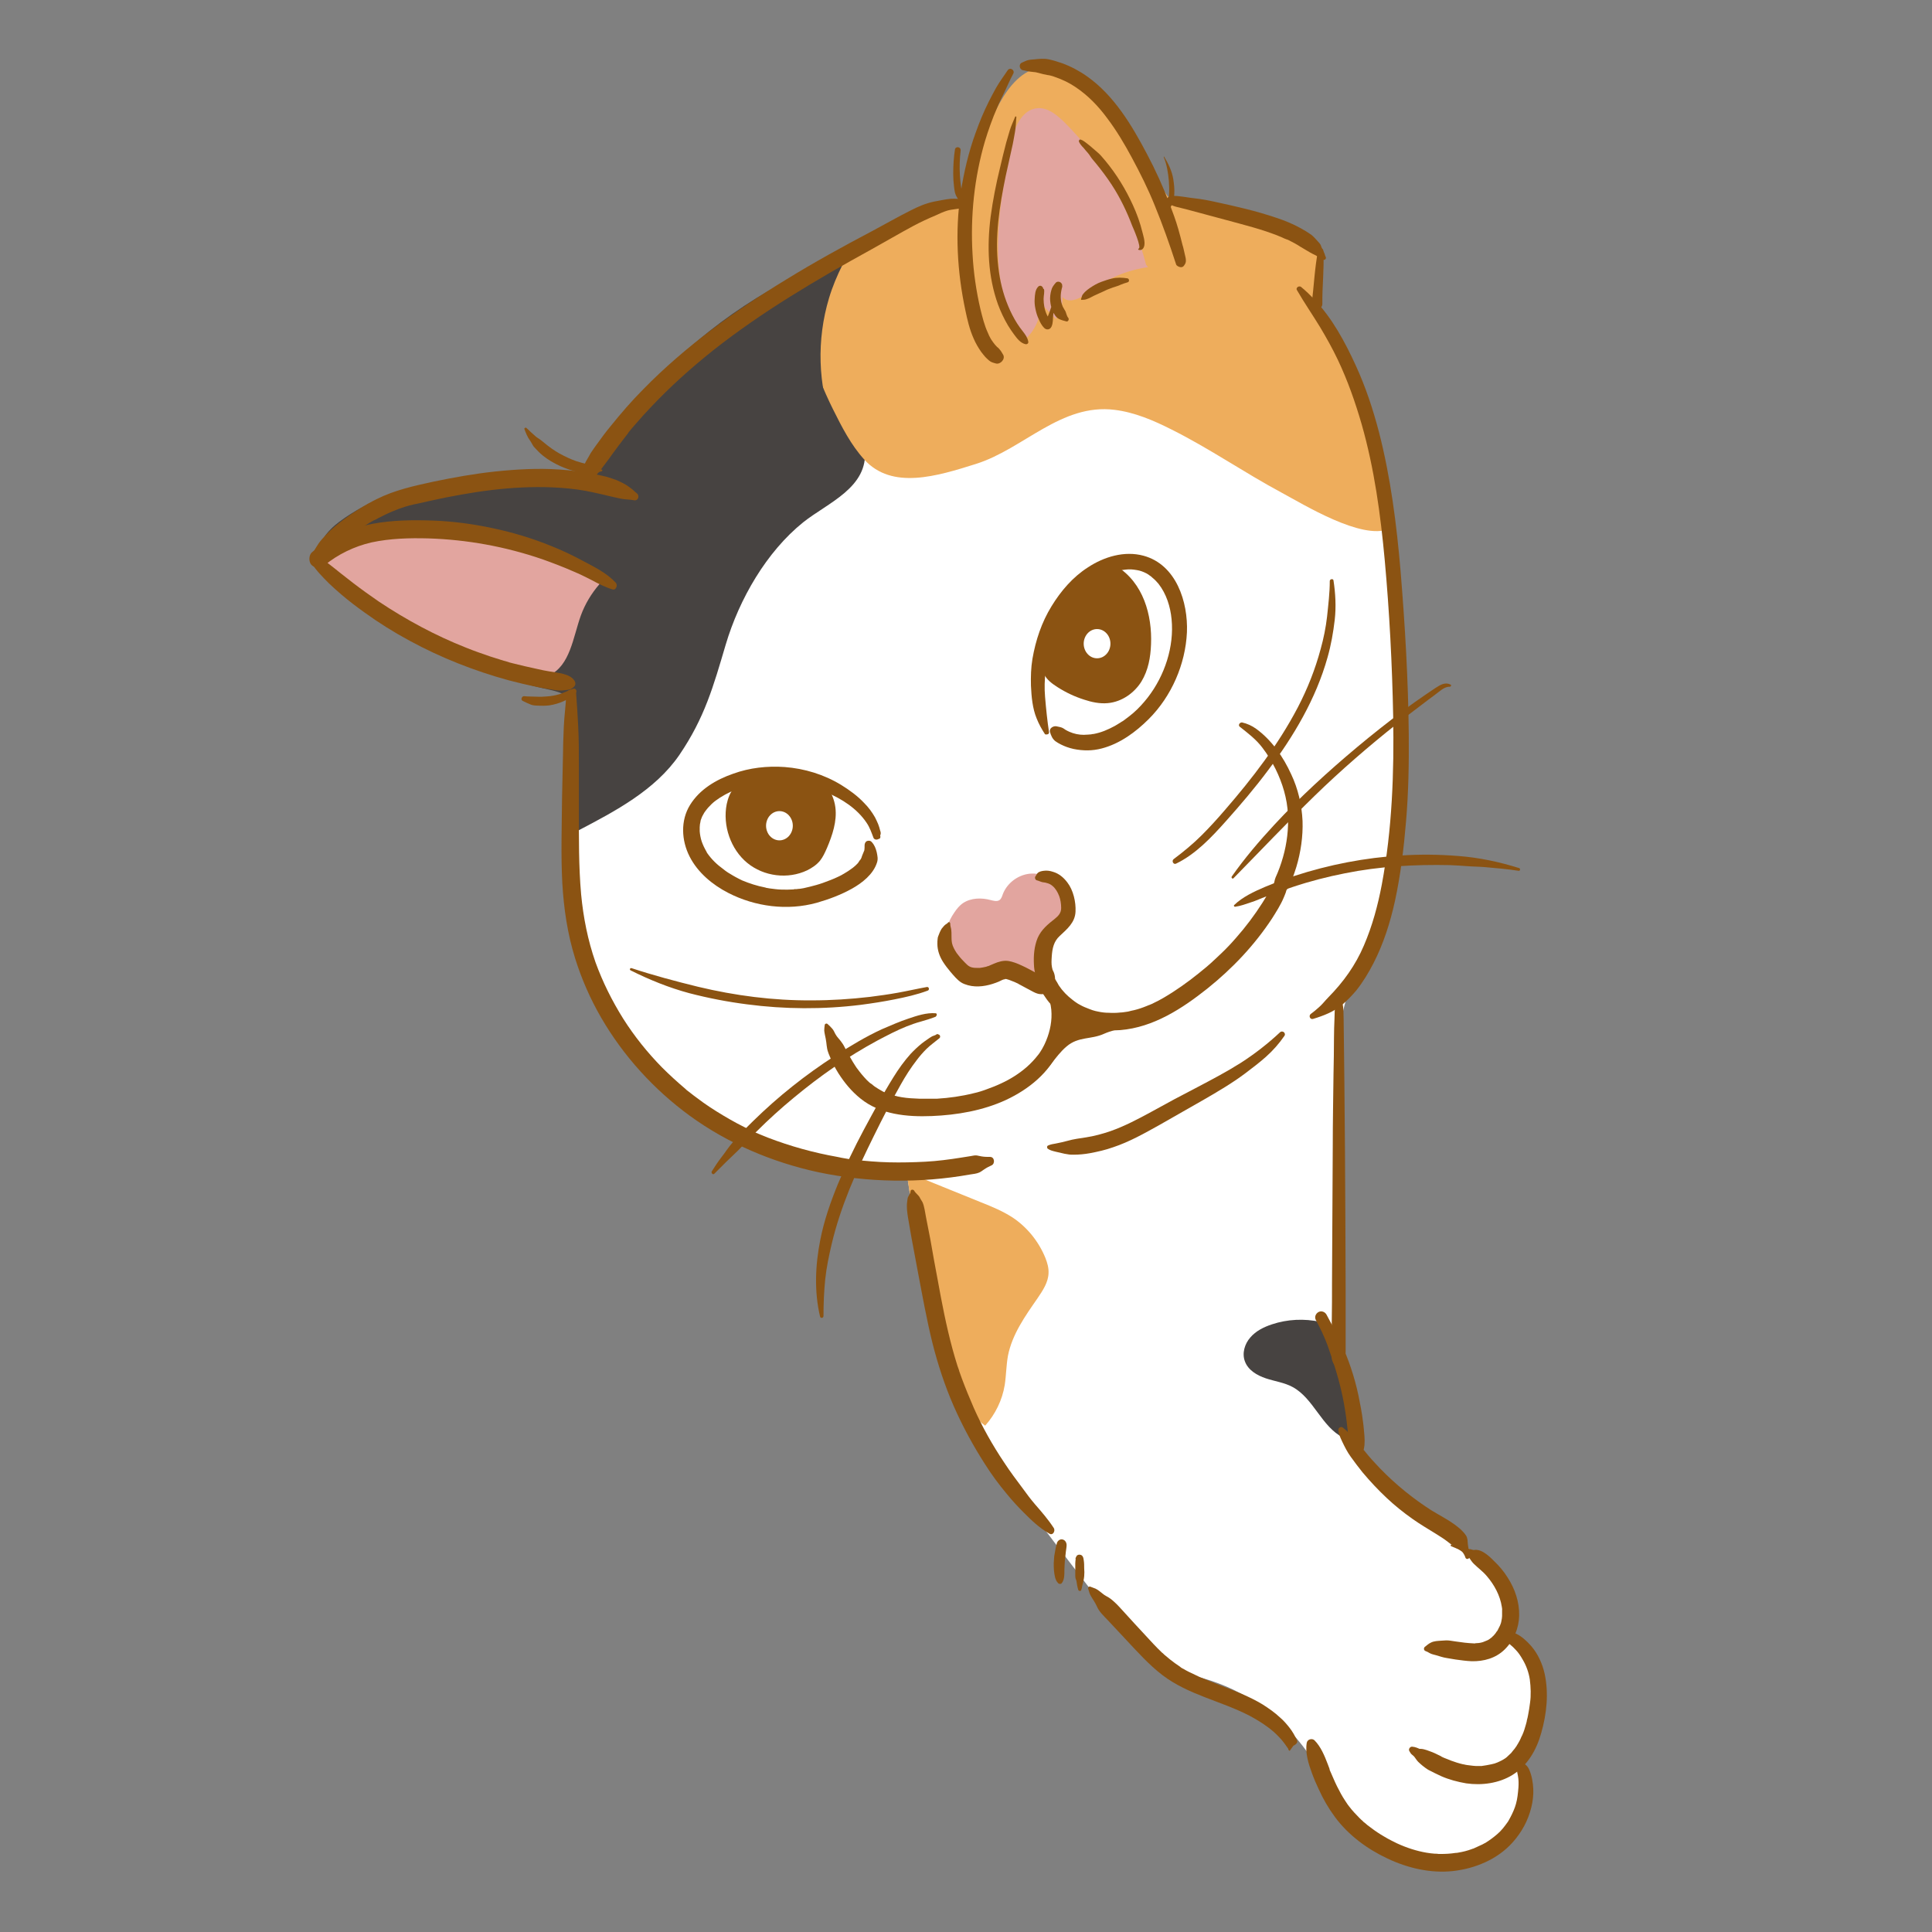 <svg xmlns="http://www.w3.org/2000/svg" xmlns:xlink="http://www.w3.org/1999/xlink" width="500" zoomAndPan="magnify" viewBox="0 0 375 375" height="500" preserveAspectRatio="xMidYMid meet" version="1.0"><rect x="0" y="0" width="375" height="375" fill="#808080" stroke="none"/><defs><clipPath id="7d42cdb54c"><path d="M 197 11.238 L 231 11.238 L 231 52 L 197 52 Z M 197 11.238 " clip-rule="nonzero"/></clipPath><clipPath id="78d7d36708"><path d="M 273 316 L 300.637 316 L 300.637 347 L 273 347 Z M 273 316 " clip-rule="nonzero"/></clipPath><clipPath id="ba36130019"><path d="M 253 337 L 298 337 L 298 363.738 L 253 363.738 Z M 253 337 " clip-rule="nonzero"/></clipPath></defs><path fill="#ffffff" d="M 265.941 83.445 C 269.789 106.043 271.375 129.023 270.75 151.957 C 270.508 160.273 269.98 168.641 267.578 176.574 C 265.512 183.352 262.148 189.699 260.609 196.621 C 259.262 202.68 259.457 208.98 259.648 215.23 C 260.082 229.605 260.512 243.98 260.992 258.355 C 261.328 269.223 262.051 281.145 269.5 289.125 C 277.188 297.395 291.461 300.906 293.141 312.059 C 293.477 314.27 293.238 316.629 294.055 318.695 C 294.918 320.859 296.793 322.445 297.805 324.559 C 300.398 329.992 296.312 336.195 295.93 342.203 C 295.785 344.418 296.168 346.629 295.879 348.793 C 295.305 353.551 291.75 357.543 287.422 359.656 C 281.754 362.398 274.738 362.156 269.309 358.984 C 261.281 354.273 257.773 344.656 251.766 337.543 C 246.387 331.098 238.695 326.578 230.43 325.039 C 228.223 324.609 225.961 324.414 224.039 323.309 C 222.262 322.301 220.918 320.57 219.668 318.934 C 215.582 313.645 211.547 308.309 207.461 303.02 C 199.773 293.02 192.035 282.926 186.848 271.434 C 180.648 257.777 178.34 242.777 176.035 227.969 C 159.648 228.164 143.262 221.91 131.152 210.902 C 119.043 199.844 111.355 184.074 110.055 167.727 C 108.902 152.871 112.797 138.109 116.879 123.734 C 120.531 110.996 124.762 97.582 134.66 88.781 C 144.801 79.742 159.023 77.195 172.43 75.031 C 181.992 73.492 191.797 71.906 201.312 73.637 " fill-opacity="1" fill-rule="nonzero"/><path fill="#ffffff" d="M 160.223 51.809 C 162.34 58.492 163.059 65.609 162.387 72.578 C 162.34 73.301 162.195 74.07 161.762 74.648 C 161.137 75.414 160.031 75.656 159.07 75.465 C 158.109 75.273 157.246 74.742 156.379 74.215 C 152.055 71.473 147.73 68.781 143.359 66.039 C 143.07 65.848 142.734 65.656 142.59 65.32 C 142.203 64.551 142.879 63.684 143.5 63.109 C 148.309 58.684 153.641 54.887 159.406 51.855 " fill-opacity="1" fill-rule="nonzero"/><path fill="#474341" d="M 154.648 55.367 C 161.234 60.465 167.098 78.973 167.863 87.242 C 168.586 94.648 160.656 97.582 155.898 101.379 C 148.789 107.102 143.5 116.234 140.859 125.129 C 138.457 133.254 136.773 139.312 131.871 146.523 C 127.164 153.398 119.332 157.488 112.172 161.238 C 110.199 154.457 109.863 147.246 111.066 140.324 C 111.305 138.977 111.594 137.484 110.969 136.285 C 110.152 134.695 108.184 134.215 106.453 133.832 C 90.785 130.418 76.082 122.629 64.453 111.57 C 63.492 110.656 62.484 109.602 62.098 108.301 C 61.328 105.562 63.59 102.965 65.848 101.281 C 77.766 92.387 93.812 92.438 108.711 91.812 C 110.25 91.762 111.836 91.668 113.227 90.945 C 114.91 90.078 116.016 88.348 117.023 86.762 C 125.242 74.359 136.344 63.879 149.219 56.426 " fill-opacity="1" fill-rule="nonzero"/><path fill="#474341" d="M 256.285 256.578 C 253.16 255.902 249.895 256.047 246.867 257.059 C 245.281 257.586 243.742 258.355 242.684 259.605 C 241.578 260.855 241.051 262.684 241.629 264.223 C 242.254 265.953 243.984 266.961 245.711 267.539 C 247.441 268.117 249.316 268.355 250.902 269.223 C 254.988 271.434 256.523 276.961 260.707 279.031 C 260.992 279.172 261.328 279.27 261.57 279.125 C 262.004 278.934 262.004 278.355 261.906 277.875 C 261.043 271.672 260.848 265.809 258.496 259.992 C 257.727 258.117 258.016 255.473 256.043 256 " fill-opacity="1" fill-rule="nonzero"/><path fill="#eead5c" d="M 155.754 54.117 C 154.648 62.387 158.016 72.051 161.668 79.406 C 163.395 82.867 165.176 86.379 167.77 89.215 C 173.152 95.129 181.848 92.438 189.488 90.031 C 198.715 87.098 205.973 78.254 216.352 79.551 C 220.242 80.031 223.945 81.617 227.453 83.398 C 234.758 87.051 241.484 91.715 248.645 95.562 C 253.113 97.965 264.262 104.84 269.594 102.676 C 270.125 102.484 266.711 90.656 267.047 90.223 C 267.578 89.551 267.434 88.59 267.289 87.723 C 265.656 79.453 262.531 71.473 258.062 64.359 C 257.102 62.867 256.094 61.328 255.898 59.598 C 255.562 56.859 257.246 54.117 256.719 51.426 C 255.996 47.676 251.672 46.039 247.973 45.031 C 242.156 43.445 236.344 41.906 230.574 40.32 C 229.566 40.031 228.508 39.742 227.691 39.117 C 226.875 38.539 226.348 37.676 225.77 36.809 C 221.492 30.414 216.785 24.309 211.641 18.586 C 209.094 15.75 205.973 12.867 202.273 13.105 C 198.477 13.395 195.785 16.809 193.957 20.125 C 191.652 24.355 189.969 28.922 188.961 33.684 C 188.625 35.27 188.336 36.953 187.277 38.203 C 186.125 39.5 184.395 40.031 182.715 40.559 C 171.324 44.164 160.512 49.164 152.055 57.531 " fill-opacity="1" fill-rule="nonzero"/><path fill="#eead5c" d="M 178.051 228.355 C 182.184 230.039 186.367 231.719 190.5 233.402 C 192.566 234.219 194.633 235.086 196.504 236.289 C 199.34 238.164 201.598 240.949 202.895 244.125 C 203.281 245.086 203.57 246.094 203.52 247.105 C 203.473 248.883 202.414 250.473 201.406 251.961 C 199.004 255.422 196.457 258.98 195.641 263.164 C 195.305 265.039 195.305 266.961 195.016 268.836 C 194.535 271.77 193.191 274.512 191.219 276.723 C 187.711 274.27 186.27 269.848 185.117 265.711 C 181.801 253.645 177.812 241 176.129 228.594 " fill-opacity="1" fill-rule="nonzero"/><path fill="#474341" d="M 161.715 50.848 C 161.234 54.406 160.418 57.914 159.359 61.328 C 158.688 63.445 157.391 65.895 155.133 65.895 C 154.074 65.895 153.066 65.32 152.152 64.84 C 150.277 63.926 148.211 63.348 146.098 63.203 C 145.762 63.156 145.426 63.156 145.137 62.965 C 144.656 62.629 144.656 61.809 145.039 61.328 C 145.426 60.848 146 60.559 146.527 60.32 C 151.527 58.012 156.234 55.031 160.367 51.426 " fill-opacity="1" fill-rule="nonzero"/><path fill="#474341" d="M 162.867 50.75 C 157.727 60.465 157.004 72.387 160.848 82.676 C 157.293 78.781 154.602 74.117 153.113 69.117 C 152.727 67.914 152.441 66.617 152.727 65.367 C 152.969 64.406 153.496 63.59 154.027 62.77 C 155.949 59.84 157.918 56.906 159.84 54.02 " fill-opacity="1" fill-rule="nonzero"/><path fill="#474341" d="M 162.051 50.27 C 157.965 58.109 156.574 67.195 158.062 75.898 C 158.445 78.301 159.121 80.656 159.938 82.918 C 160.465 82.629 160.992 82.293 161.523 82.004 C 158.879 79.117 156.715 75.754 155.18 72.148 C 154.793 71.234 154.457 70.273 154.121 69.359 C 153.832 68.398 153.496 67.434 153.496 66.426 C 153.496 65.465 153.93 64.645 154.457 63.828 C 155.035 62.914 155.707 61.953 156.285 61.039 C 157.727 58.875 159.168 56.664 160.609 54.5 C 161.281 53.445 159.648 52.484 158.926 53.539 C 157.582 55.609 156.188 57.625 154.844 59.695 C 154.168 60.703 153.496 61.664 152.871 62.676 C 152.297 63.59 151.766 64.551 151.621 65.656 C 151.336 67.82 152.246 70.129 153.016 72.098 C 153.785 74.07 154.699 75.945 155.805 77.773 C 157.055 79.793 158.496 81.715 160.082 83.492 C 160.707 84.168 162.051 83.445 161.668 82.578 C 158.734 74.695 158.496 65.945 160.898 57.914 C 161.57 55.656 162.484 53.492 163.539 51.375 C 164.309 50.125 162.629 49.164 162.051 50.27 Z M 162.051 50.27 " fill-opacity="1" fill-rule="nonzero"/><path fill="#e2a59f" d="M 117.312 111.762 C 103.715 105.227 88.434 102.195 73.391 103.012 C 69.789 103.207 66.039 103.688 63.25 105.945 C 62.723 106.379 62.148 107.051 62.34 107.727 C 62.434 108.012 62.629 108.254 62.82 108.496 C 69.164 115.801 77.285 121.57 86.27 125.129 C 89.059 126.234 91.941 127.148 94.633 128.445 C 98.477 130.273 102.754 132.918 106.598 131.09 C 110.68 129.168 111.211 123.734 112.746 119.457 C 113.562 117.246 114.766 115.227 116.305 113.445 " fill-opacity="1" fill-rule="nonzero"/><path fill="#e2a59f" d="M 222.453 51.375 C 219.762 40.992 214.238 31.328 206.598 23.73 C 205.156 22.336 203.473 20.895 201.453 20.992 C 198.234 21.184 196.746 25.031 196.121 28.203 C 195.449 31.664 194.871 35.125 194.391 38.637 C 193.191 48.059 193.047 58.492 198.766 66.039 C 200.879 64.309 202.129 61.52 201.934 58.781 C 202.945 59.84 203.953 60.895 204.961 61.906 C 205.875 60.703 206.309 59.117 206.211 57.625 C 207.508 59.164 209.961 57.77 211.547 56.57 C 214.812 54.07 218.754 52.434 222.84 51.855 " fill-opacity="1" fill-rule="nonzero"/><path fill="#e2a59f" d="M 203.617 182.824 C 205.926 180.277 207.461 176.621 206.211 173.449 C 205.301 171.141 202.848 169.508 200.348 169.555 C 197.852 169.602 195.496 171.285 194.633 173.594 C 194.488 174.027 194.344 174.457 194.008 174.699 C 193.527 175.035 192.852 174.844 192.277 174.699 C 190.5 174.219 188.48 174.266 186.941 175.277 C 186.223 175.758 185.691 176.43 185.211 177.152 C 184.156 178.688 183.434 180.516 183.387 182.438 C 183.34 184.363 184.105 186.238 185.551 187.488 C 187.23 188.883 189.633 189.172 191.844 189.121 C 194.055 189.074 196.312 188.832 198.426 189.457 C 199.148 189.699 199.867 189.988 200.637 190.082 C 201.406 190.18 202.273 189.988 202.754 189.363 C 203.039 188.977 203.137 188.449 203.184 187.969 C 203.52 185.805 203.859 183.641 204.145 181.527 " fill-opacity="1" fill-rule="nonzero"/><g clip-path="url(#7d42cdb54c)"><path fill="#8b5312" d="M 230 51.281 C 230.238 50.895 230.191 50.559 230.145 50.125 C 230.094 49.84 230 49.551 229.949 49.262 C 229.805 48.684 229.711 48.105 229.52 47.531 C 229.277 46.52 228.988 45.465 228.703 44.453 C 228.223 42.77 227.598 41.086 226.973 39.453 C 225.723 36.184 224.281 33.012 222.648 29.934 C 219.715 24.355 216.254 18.539 211.016 14.836 C 209.527 13.777 207.895 12.914 206.211 12.289 C 205.348 12 204.48 11.711 203.57 11.52 C 202.656 11.328 201.695 11.422 200.781 11.52 C 200.398 11.566 199.965 11.566 199.582 11.664 C 199.148 11.758 198.766 12 198.379 12.145 C 197.66 12.434 197.852 13.492 198.57 13.637 C 199.102 13.73 199.582 13.875 200.109 13.922 C 200.398 13.973 200.688 13.973 201.023 14.02 C 201.695 14.164 202.367 14.402 203.039 14.5 C 203.234 14.547 203.426 14.598 203.57 14.598 C 203.617 14.598 203.953 14.691 203.809 14.645 C 204.195 14.742 204.531 14.836 204.867 14.98 C 206.262 15.461 207.559 16.086 208.758 16.902 C 211.211 18.539 213.227 20.652 214.957 23.012 C 216.734 25.367 218.273 27.961 219.668 30.559 C 221.301 33.586 222.84 36.664 224.137 39.887 C 225.676 43.637 227.02 47.434 228.27 51.281 C 228.363 51.617 228.75 51.762 229.086 51.855 C 229.086 51.855 229.133 51.855 229.133 51.855 C 229.664 51.906 229.805 51.57 230 51.281 Z M 230 51.281 " fill-opacity="1" fill-rule="nonzero"/></g><path fill="#8b5312" d="M 195.594 13.637 C 194.824 14.789 193.957 15.941 193.285 17.145 C 192.805 18.012 192.324 18.922 191.891 19.789 C 190.93 21.711 190.113 23.684 189.395 25.703 C 188 29.5 187.086 33.441 186.461 37.48 C 185.355 45.031 185.789 52.77 187.375 60.223 C 187.758 62.051 188.191 63.926 188.961 65.656 C 189.344 66.57 189.875 67.484 190.449 68.301 C 190.691 68.637 190.98 68.973 191.266 69.309 C 191.508 69.551 191.746 69.789 191.988 69.984 C 192.371 70.32 192.805 70.414 193.332 70.559 C 194.199 70.754 195.16 69.695 194.727 68.879 C 194.438 68.348 194.246 68.059 193.863 67.629 C 193.766 67.531 193.672 67.434 193.527 67.34 C 193.238 67.051 192.996 66.762 192.758 66.426 C 192.66 66.281 192.566 66.137 192.422 65.945 C 192.371 65.848 192.324 65.801 192.277 65.703 C 192.133 65.512 192.371 65.895 192.277 65.703 C 192.086 65.367 191.891 64.984 191.746 64.598 C 191.074 63.156 190.691 61.57 190.305 60.031 C 189.488 56.52 188.961 52.914 188.77 49.309 C 188.336 41.953 189.105 34.5 191.172 27.434 C 191.844 25.223 192.613 23.059 193.527 20.941 C 193.957 19.887 194.488 18.875 194.969 17.867 C 195.543 16.664 196.023 15.512 196.648 14.355 C 197.082 13.637 196.074 12.961 195.594 13.637 Z M 195.594 13.637 " fill-opacity="1" fill-rule="nonzero"/><path fill="#8b5312" d="M 226.539 39.309 C 227.547 40.125 228.988 40.27 230.191 40.605 C 231.488 40.945 232.836 41.328 234.133 41.664 C 236.293 42.242 238.457 42.82 240.57 43.395 C 242.348 43.875 244.078 44.355 245.809 44.934 C 246.578 45.223 247.395 45.465 248.164 45.801 C 248.547 45.945 248.883 46.09 249.27 46.281 C 249.414 46.328 249.605 46.426 249.75 46.473 C 249.988 46.57 249.559 46.375 249.797 46.473 C 249.895 46.52 250.039 46.57 250.133 46.617 C 250.902 47 251.719 47.434 252.441 47.914 C 253.066 48.301 253.688 48.637 254.312 49.02 C 254.793 49.309 255.324 49.5 255.754 49.789 C 256.094 49.98 256.43 50.125 256.719 50.367 C 257.004 50.605 257.484 50.27 257.34 49.934 C 257.246 49.695 257.148 49.5 257.102 49.262 C 256.957 48.875 256.719 48.539 256.574 48.156 C 256.477 47.965 256.43 47.723 256.332 47.531 C 256.188 47.242 255.949 47.051 255.754 46.809 C 255.324 46.328 254.988 45.945 254.508 45.559 C 253.883 45.125 253.207 44.695 252.488 44.309 C 251 43.492 249.414 42.82 247.777 42.289 C 243.84 40.945 239.801 40.031 235.766 39.164 C 234.469 38.875 233.172 38.637 231.871 38.492 C 230.91 38.395 229.949 38.203 228.988 38.105 C 228.27 38.012 227.598 37.961 226.875 38.203 C 226.395 38.445 226.156 39.02 226.539 39.309 Z M 226.539 39.309 " fill-opacity="1" fill-rule="nonzero"/><path fill="#8b5312" d="M 255.852 48.539 C 255.18 51.953 255.035 55.512 254.602 58.973 C 254.555 59.5 255.082 59.984 255.613 60.031 C 256.141 60.031 256.668 59.598 256.668 59.02 C 256.621 55.559 257.055 52.145 256.859 48.684 C 256.859 48.105 255.996 47.965 255.852 48.539 Z M 255.852 48.539 " fill-opacity="1" fill-rule="nonzero"/><path fill="#8b5312" d="M 251.719 56.281 C 253.16 58.781 254.793 61.137 256.285 63.59 C 257.484 65.609 258.641 67.676 259.648 69.789 C 261.57 73.828 263.059 78.059 264.309 82.387 C 266.762 90.992 267.961 99.84 268.777 108.734 C 269.691 118.781 270.219 128.926 270.414 139.023 C 270.605 149.938 270.219 160.949 268.203 171.719 C 267.434 175.758 266.375 179.699 264.742 183.496 C 263.109 187.344 260.754 190.613 257.82 193.594 C 257.199 194.219 256.668 194.941 255.996 195.516 C 255.469 195.996 254.938 196.43 254.41 196.816 C 253.977 197.152 254.266 197.922 254.844 197.777 C 256.91 197.152 258.926 196.383 260.609 194.941 C 261.57 194.121 262.434 193.207 263.254 192.246 C 264.551 190.613 265.656 188.785 266.617 186.91 C 268.539 183.16 269.836 179.074 270.75 174.938 C 271.855 169.844 272.477 164.648 272.91 159.457 C 273.391 153.832 273.488 148.207 273.441 142.582 C 273.344 132.004 272.719 121.426 271.855 110.898 C 271.086 101.812 269.93 92.723 267.672 83.926 C 266.52 79.504 265.078 75.129 263.156 70.945 C 261.09 66.426 258.59 61.762 255.133 58.156 C 254.266 57.242 253.449 56.426 252.488 55.656 C 252.055 55.414 251.48 55.895 251.719 56.281 Z M 251.719 56.281 " fill-opacity="1" fill-rule="nonzero"/><path fill="#8b5312" d="M 259.359 193.785 C 259.312 194.41 259.215 195.035 259.121 195.711 C 259.023 196.383 259.07 197.055 259.023 197.727 C 258.977 198.93 258.926 200.133 258.926 201.383 C 258.926 203.738 258.879 206.141 258.832 208.496 C 258.781 213.16 258.688 217.824 258.688 222.441 C 258.641 231.289 258.59 240.133 258.543 248.98 C 258.543 251.48 258.543 253.98 258.496 256.48 C 258.496 257.777 258.496 259.078 258.445 260.328 C 258.445 260.953 258.445 261.625 258.445 262.25 C 258.445 262.539 258.445 262.828 258.445 263.117 C 258.445 263.645 258.543 264.078 258.781 264.559 C 258.977 264.992 259.262 265.277 259.746 265.328 C 260.176 265.375 260.656 265.133 260.801 264.75 C 260.992 264.316 261.188 263.934 261.188 263.453 C 261.188 263.164 261.188 262.875 261.188 262.586 C 261.188 262.008 261.188 261.434 261.188 260.902 C 261.188 259.797 261.188 258.691 261.188 257.633 C 261.188 255.184 261.188 252.777 261.188 250.328 C 261.188 245.855 261.137 241.383 261.137 236.863 C 261.09 227.969 261.043 219.074 260.945 210.23 C 260.898 207.441 260.898 204.652 260.848 201.863 C 260.848 200.516 260.801 199.219 260.801 197.871 C 260.801 197.246 260.754 196.672 260.754 196.047 C 260.707 195.227 260.512 194.461 260.465 193.641 C 260.465 193.066 259.406 193.16 259.359 193.785 Z M 259.359 193.785 " fill-opacity="1" fill-rule="nonzero"/><path fill="#8b5312" d="M 255.418 256.238 C 256.285 257.828 257.055 259.461 257.68 261.145 C 258.301 262.875 258.879 264.605 259.406 266.387 C 260.367 269.605 261.043 272.875 261.426 276.242 C 261.523 277.156 261.617 277.875 261.668 278.645 C 261.715 279.316 261.762 279.941 261.859 280.617 C 261.953 281.191 262.051 281.676 262.387 282.156 C 262.629 282.492 262.867 282.828 263.059 283.164 C 263.203 283.406 263.539 283.406 263.684 283.164 C 263.973 282.684 264.309 282.25 264.551 281.723 C 264.742 281.289 264.789 280.953 264.84 280.52 C 264.887 279.895 264.887 279.316 264.84 278.742 C 264.742 277.781 264.695 276.867 264.551 275.906 C 264.355 274.223 264.02 272.586 263.684 270.902 C 262.914 267.25 261.715 263.691 260.129 260.328 C 259.312 258.598 258.398 256.863 257.484 255.184 C 257.199 254.652 256.523 254.363 255.949 254.652 C 255.371 254.941 255.082 255.664 255.418 256.238 Z M 255.418 256.238 " fill-opacity="1" fill-rule="nonzero"/><path fill="#8b5312" d="M 259.793 277.684 C 259.84 277.922 259.84 278.211 259.938 278.453 C 260.082 278.887 260.32 279.367 260.512 279.797 C 260.992 280.809 261.523 281.867 262.195 282.781 C 262.914 283.789 263.684 284.801 264.453 285.762 C 265.941 287.539 267.48 289.176 269.164 290.762 C 270.75 292.25 272.43 293.598 274.207 294.848 C 275.699 295.906 277.285 296.82 278.82 297.781 C 279.59 298.262 280.359 298.742 281.082 299.32 C 281.562 299.703 281.992 300.039 282.523 300.328 C 282.906 300.57 283.34 300.715 283.676 301.051 C 284.012 301.387 284.301 301.867 284.445 302.348 C 284.59 302.73 285.164 302.637 285.211 302.25 C 285.309 301.195 284.973 300.715 284.875 299.32 C 284.875 298.98 284.828 298.742 284.73 298.406 C 284.59 297.973 284.109 297.445 283.77 297.105 C 283.578 296.914 283.387 296.723 283.195 296.578 C 282.57 296.051 281.945 295.617 281.273 295.184 C 279.734 294.223 278.102 293.406 276.609 292.348 C 273.055 289.945 269.691 287.059 266.809 283.887 C 265.992 283.02 265.223 282.105 264.5 281.191 C 263.875 280.422 263.203 279.703 262.531 278.98 C 262.242 278.645 261.906 278.262 261.57 277.922 C 261.281 277.586 260.992 277.395 260.656 277.105 C 260.227 276.77 259.648 277.203 259.793 277.684 Z M 259.793 277.684 " fill-opacity="1" fill-rule="nonzero"/><path fill="#8b5312" d="M 281.703 300.137 C 282.184 300.328 282.664 300.52 283.145 300.762 C 283.387 300.906 283.629 301.051 283.867 301.195 C 284.059 301.34 284.25 301.434 284.445 301.578 C 285.117 302.105 285.453 302.926 286.031 303.5 C 286.848 304.32 287.809 304.992 288.578 305.906 C 290.066 307.637 291.172 309.703 291.508 311.914 C 291.508 312.012 291.555 312.156 291.555 312.254 C 291.652 312.781 291.555 311.965 291.555 312.492 C 291.555 312.781 291.555 313.07 291.555 313.359 C 291.555 313.453 291.555 313.598 291.555 313.695 C 291.555 313.742 291.461 314.32 291.555 313.887 C 291.508 314.176 291.461 314.414 291.41 314.703 C 291.363 314.945 291.316 315.137 291.219 315.328 C 291.363 314.945 291.172 315.426 291.172 315.473 C 291.125 315.57 291.074 315.664 291.027 315.762 C 290.93 316.004 290.785 316.195 290.691 316.434 C 290.449 316.867 290.883 316.195 290.594 316.578 C 290.5 316.676 290.402 316.82 290.355 316.914 C 290.211 317.109 290.066 317.301 289.875 317.492 C 289.586 317.828 290.066 317.348 289.824 317.539 C 289.73 317.637 289.633 317.684 289.586 317.781 C 289.395 317.926 289.203 318.07 289.008 318.215 C 288.77 318.406 288.961 318.262 289.008 318.215 C 288.863 318.309 288.672 318.406 288.527 318.453 C 288.289 318.551 288.047 318.645 287.809 318.742 C 287.855 318.742 288.098 318.695 287.809 318.742 C 287.664 318.789 287.566 318.789 287.422 318.84 C 287.184 318.887 286.941 318.934 286.656 318.934 C 286.512 318.934 286.414 318.934 286.27 318.984 C 285.836 319.031 286.512 318.984 286.125 318.984 C 284.875 318.934 283.723 318.789 282.473 318.598 C 282.137 318.551 281.848 318.504 281.512 318.453 C 280.938 318.359 280.359 318.406 279.781 318.453 C 279.109 318.504 278.34 318.504 277.715 318.84 C 277.285 319.031 276.949 319.367 276.562 319.656 C 276.273 319.898 276.371 320.379 276.707 320.473 C 276.996 320.57 277.234 320.715 277.477 320.859 C 277.91 321.098 278.293 321.148 278.773 321.289 C 279.445 321.484 280.117 321.723 280.793 321.82 C 281.367 321.914 281.945 322.012 282.523 322.109 C 283.578 322.254 284.59 322.398 285.645 322.445 C 288 322.492 290.305 321.867 292.035 320.184 C 293.812 318.453 294.824 316.051 294.871 313.551 C 294.918 310.953 294.055 308.406 292.66 306.242 C 291.891 304.992 290.98 303.934 289.922 302.926 C 288.863 301.867 287.184 300.281 285.598 301 C 285.836 301 286.125 300.953 286.367 300.953 C 284.828 300.57 283.289 300.09 281.703 299.848 C 281.562 299.75 281.512 300.09 281.703 300.137 Z M 281.703 300.137 " fill-opacity="1" fill-rule="nonzero"/><g clip-path="url(#78d7d36708)"><path fill="#8b5312" d="M 291.027 318.164 C 291.266 318.07 291.652 318.262 291.891 318.359 C 292.371 318.598 292.805 318.984 293.191 319.27 C 293.527 319.559 293.863 319.848 294.152 320.184 C 294.727 320.762 295.16 321.434 295.543 322.109 C 296.266 323.309 296.746 324.703 296.938 326.004 C 297.129 327.492 297.18 329.129 296.984 330.473 C 296.891 331.293 296.746 332.109 296.602 332.879 C 296.555 333.215 296.457 333.551 296.359 333.934 C 296.312 334.223 296.41 333.695 296.359 333.984 C 296.359 334.078 296.312 334.129 296.312 334.223 C 296.266 334.418 296.219 334.609 296.168 334.754 C 295.977 335.426 295.785 336.098 295.496 336.723 C 295.449 336.82 295.449 336.867 295.398 336.965 C 295.398 336.918 295.496 336.723 295.398 336.918 C 295.305 337.062 295.258 337.254 295.16 337.445 C 295.016 337.734 294.871 338.07 294.68 338.359 C 294.582 338.504 294.488 338.695 294.391 338.84 C 294.246 339.129 294.488 338.742 294.297 338.984 C 294.102 339.273 293.91 339.562 293.672 339.801 C 293.574 339.945 293.43 340.09 293.332 340.234 C 293.094 340.473 293.477 340.137 293.238 340.328 C 292.996 340.57 292.711 340.812 292.469 341.051 C 292.371 341.148 292.23 341.242 292.086 341.34 C 291.988 341.387 291.699 341.578 291.941 341.438 C 291.652 341.629 291.316 341.773 291.027 341.918 C 290.738 342.062 290.5 342.156 290.211 342.254 C 290.113 342.301 289.777 342.398 290.066 342.301 C 289.875 342.348 289.684 342.398 289.488 342.445 C 288.863 342.59 288.191 342.688 287.566 342.781 C 287.23 342.828 287.758 342.781 287.422 342.781 C 287.277 342.781 287.137 342.781 286.941 342.781 C 286.605 342.781 286.223 342.781 285.887 342.734 C 285.5 342.688 285.117 342.637 284.73 342.59 C 284.539 342.543 284.395 342.543 284.203 342.492 C 284.539 342.543 284.109 342.445 283.965 342.445 C 283.145 342.254 282.379 342.012 281.609 341.723 C 281.223 341.578 280.84 341.387 280.406 341.242 C 280.215 341.148 280.023 341.098 279.879 341.004 C 279.832 341.004 279.59 340.859 279.832 340.953 C 279.734 340.906 279.637 340.859 279.543 340.812 C 278.871 340.473 278.195 340.137 277.477 339.898 C 276.707 339.609 275.938 339.32 275.121 339.512 C 275.363 339.562 275.602 339.609 275.844 339.609 C 275.266 339.32 274.738 339.078 274.113 339.031 C 273.727 338.984 273.344 339.465 273.535 339.848 C 273.633 339.992 273.727 340.188 273.824 340.328 C 274.016 340.57 274.258 340.715 274.449 340.906 C 274.738 341.242 274.93 341.629 275.266 341.965 C 275.555 342.254 275.844 342.492 276.129 342.734 C 276.516 343.023 276.852 343.312 277.285 343.551 C 278.102 343.984 278.918 344.367 279.734 344.754 C 281.273 345.426 282.906 345.859 284.59 346.148 C 287.617 346.582 290.93 346.148 293.574 344.512 C 296.504 342.688 298.234 339.656 299.148 336.387 C 300.207 332.684 300.637 328.695 299.82 324.898 C 299.391 322.973 298.523 321.004 297.18 319.465 C 296.359 318.551 295.449 317.684 294.391 317.156 C 293.332 316.629 290.449 315.715 290.402 317.734 C 290.449 318.02 290.738 318.262 291.027 318.164 Z M 291.027 318.164 " fill-opacity="1" fill-rule="nonzero"/></g><g clip-path="url(#ba36130019)"><path fill="#8b5312" d="M 294.871 342.109 C 294.727 342.445 294.488 342.828 294.438 343.168 C 294.391 343.695 294.535 344.176 294.633 344.707 C 294.777 345.473 294.777 346.195 294.727 346.965 C 294.633 348.07 294.535 349.129 294.246 350.137 C 294.008 351.004 293.621 351.867 293.191 352.688 C 293.094 352.879 292.949 353.117 292.852 353.312 C 292.805 353.406 292.711 353.551 292.66 353.648 C 292.711 353.602 292.805 353.406 292.613 353.695 C 292.324 354.082 292.035 354.512 291.699 354.898 C 291.074 355.668 290.305 356.293 289.539 356.867 C 289.152 357.156 288.719 357.445 288.336 357.688 C 288.578 357.543 288.098 357.832 288.047 357.832 C 287.809 357.977 287.617 358.07 287.375 358.168 C 286.941 358.359 286.512 358.551 286.125 358.742 C 286.031 358.793 285.934 358.84 285.836 358.84 C 285.355 359.031 286.031 358.793 285.742 358.887 C 285.5 358.984 285.262 359.031 285.02 359.129 C 284.59 359.273 284.156 359.367 283.723 359.465 C 283.484 359.512 283.195 359.562 282.953 359.609 C 282.859 359.609 282.762 359.656 282.664 359.656 C 282.953 359.609 282.57 359.656 282.473 359.656 C 281.562 359.801 280.598 359.852 279.688 359.852 C 279.59 359.852 279.496 359.852 279.398 359.852 C 278.871 359.852 279.59 359.898 279.254 359.852 C 279.016 359.801 278.727 359.801 278.484 359.801 C 277.957 359.754 277.43 359.707 276.898 359.609 C 274.93 359.273 273.008 358.648 271.133 357.781 C 271.035 357.734 270.941 357.688 270.844 357.637 C 270.363 357.398 270.988 357.734 270.75 357.59 C 270.508 357.492 270.316 357.352 270.074 357.254 C 269.594 357.012 269.164 356.773 268.684 356.484 C 267.77 355.957 266.902 355.379 266.086 354.754 C 265.895 354.609 265.703 354.465 265.512 354.32 C 265.414 354.273 265.32 354.176 265.223 354.082 C 265.27 354.129 264.84 353.742 264.98 353.887 C 265.176 354.031 264.695 353.648 264.742 353.695 C 264.645 353.602 264.551 353.551 264.5 353.457 C 264.262 353.262 264.07 353.07 263.875 352.879 C 263.156 352.156 262.484 351.438 261.859 350.617 C 261.809 350.523 261.715 350.426 261.668 350.379 C 261.57 350.281 261.617 350.281 261.715 350.426 C 261.668 350.379 261.617 350.281 261.57 350.234 C 261.426 349.992 261.234 349.754 261.09 349.512 C 260.801 349.082 260.512 348.598 260.273 348.168 C 259.746 347.207 259.262 346.242 258.832 345.234 C 258.59 344.707 258.398 344.223 258.16 343.695 C 258.109 343.598 258.062 343.504 258.062 343.406 C 258.207 343.742 258.016 343.262 258.016 343.215 C 257.918 342.973 257.82 342.734 257.727 342.445 C 257.102 340.812 256.379 339.031 255.133 337.781 C 254.652 337.348 253.785 337.59 253.641 338.262 C 253.305 340.234 253.977 342.348 254.652 344.176 C 255.035 345.234 255.469 346.242 255.949 347.254 C 256.812 349.176 257.871 351.004 259.121 352.688 C 261.715 356.195 265.367 358.887 269.258 360.715 C 273.199 362.59 277.668 363.648 282.043 363.168 C 286.316 362.688 290.645 360.906 293.574 357.637 C 295.352 355.668 296.602 353.359 297.227 350.812 C 297.516 349.656 297.66 348.406 297.609 347.254 C 297.562 346.051 297.324 344.656 296.844 343.551 C 296.504 342.734 295.977 342.301 295.113 342.012 C 294.969 342.062 294.871 342.062 294.871 342.109 Z M 294.871 342.109 " fill-opacity="1" fill-rule="nonzero"/></g><path fill="#8b5312" d="M 250.324 339.848 C 250.566 339.512 250.805 339.176 251.047 338.84 C 251.766 338.504 251.961 338.07 251.672 337.637 C 251.625 337.492 251.527 337.348 251.48 337.254 C 251.336 337.012 251.238 336.773 251.094 336.531 C 250.855 336.098 250.566 335.715 250.277 335.328 C 249.75 334.656 249.172 333.984 248.5 333.406 C 247.441 332.398 246.242 331.578 245.039 330.809 C 242.492 329.273 239.707 328.215 236.965 327.156 C 235.574 326.629 234.18 326.051 232.785 325.473 C 232.066 325.137 231.391 324.801 230.672 324.465 C 230.336 324.273 230 324.129 229.711 323.934 C 229.711 323.934 229.469 323.789 229.613 323.887 C 229.758 323.984 229.52 323.84 229.52 323.84 C 229.324 323.742 229.184 323.648 229.039 323.504 C 228.363 323.07 227.742 322.59 227.117 322.109 C 226.828 321.867 226.539 321.629 226.25 321.387 C 226.105 321.289 225.961 321.148 225.867 321.051 C 225.723 320.906 225.816 321.004 225.867 321.051 C 225.77 320.953 225.676 320.859 225.531 320.762 C 224.375 319.656 223.32 318.504 222.262 317.348 C 220.965 315.953 219.668 314.559 218.371 313.117 C 217.648 312.348 216.977 311.531 216.207 310.859 C 215.727 310.426 215.293 310.09 214.719 309.801 C 214.43 309.656 214.188 309.465 213.949 309.27 C 213.516 308.934 213.133 308.598 212.652 308.359 C 212.316 308.215 211.98 308.117 211.641 307.973 C 211.402 307.875 211.113 308.117 211.211 308.359 C 211.355 308.789 211.449 309.223 211.641 309.609 C 212.027 310.328 212.555 311.004 212.891 311.77 C 213.324 312.828 214.285 313.695 215.055 314.512 C 216.207 315.762 217.359 316.965 218.516 318.215 C 220.773 320.617 222.984 323.117 225.625 325.137 C 230.672 328.984 236.965 330.137 242.539 333.023 C 243.789 333.695 244.992 334.418 246.145 335.281 C 246.867 335.812 247.586 336.438 248.211 337.109 C 248.547 337.445 248.883 337.828 249.172 338.215 C 249.559 338.695 249.844 339.223 250.277 339.703 C 250.18 339.512 250.133 339.367 250.039 339.176 C 250.086 339.367 250.133 339.609 250.23 339.754 C 250.18 339.609 250.133 339.418 250.086 339.273 C 249.988 339.418 250.039 339.703 250.324 339.848 Z M 250.324 339.848 " fill-opacity="1" fill-rule="nonzero"/><path fill="#8b5312" d="M 208.809 302.637 C 208.758 302.59 208.711 303.355 208.711 303.453 C 208.711 303.645 208.711 303.789 208.711 303.98 C 208.711 304.32 208.711 304.656 208.711 304.992 C 208.711 305.234 208.711 305.52 208.711 305.762 C 208.711 305.953 208.711 306.145 208.758 306.34 C 208.809 306.578 208.902 306.77 209.047 306.965 C 209 306.867 208.953 306.723 208.902 306.625 C 209 307.301 209.094 307.973 209.289 308.598 C 209.383 308.84 209.77 308.887 209.863 308.645 C 209.961 308.406 210.008 308.117 210.055 307.828 C 210.199 307.203 210.395 306.578 210.441 305.953 C 210.488 305.426 210.488 304.895 210.441 304.414 C 210.441 303.887 210.441 303.309 210.344 302.781 C 210.297 302.348 210.152 301.82 209.625 301.77 C 209.383 301.723 209.145 301.82 209 301.965 C 208.953 302.105 208.613 302.539 208.809 302.637 Z M 208.809 302.637 " fill-opacity="1" fill-rule="nonzero"/><path fill="#8b5312" d="M 205.105 299.703 C 205.059 299.945 204.961 300.184 204.914 300.426 C 204.82 300.953 204.723 301.48 204.625 302.059 C 204.578 302.492 204.578 302.973 204.531 303.406 C 204.531 303.887 204.531 304.367 204.578 304.848 C 204.676 305.715 204.77 306.676 205.395 307.301 C 205.586 307.492 205.973 307.492 206.117 307.25 C 206.645 306.531 206.598 305.52 206.598 304.703 C 206.598 304.367 206.645 304.031 206.645 303.695 C 206.691 303.117 206.691 302.59 206.789 302.059 C 206.836 301.77 206.836 301.48 206.887 301.145 C 206.934 300.715 207.027 300.328 207.027 299.895 C 207.027 299.367 206.691 298.84 206.117 298.789 C 205.637 298.742 205.156 299.176 205.105 299.703 Z M 205.105 299.703 " fill-opacity="1" fill-rule="nonzero"/><path fill="#8b5312" d="M 204.531 296.578 C 203.473 294.945 202.176 293.453 200.879 291.961 C 200.062 291 199.293 289.992 198.57 288.98 C 197.32 287.301 196.074 285.664 194.918 283.887 C 192.66 280.52 190.645 276.961 189.008 273.262 C 188.191 271.387 187.422 269.512 186.703 267.586 C 186.559 267.152 186.367 266.672 186.223 266.242 C 186.316 266.527 186.125 266 186.125 265.902 C 186.031 265.617 185.934 265.328 185.836 265.086 C 185.5 263.98 185.164 262.922 184.875 261.816 C 183.676 257.395 182.809 252.875 181.992 248.355 C 181.512 245.809 181.031 243.211 180.598 240.664 C 180.312 239.172 180.023 237.73 179.734 236.238 C 179.543 235.324 179.445 234.219 179.062 233.355 C 178.918 233.066 178.676 232.777 178.531 232.441 C 178.246 231.914 177.715 231.625 177.43 231.094 C 177.285 230.855 176.805 230.855 176.754 231.145 C 176.707 231.336 176.707 231.527 176.609 231.672 C 176.516 231.914 176.324 232.152 176.227 232.395 C 176.129 232.684 176.129 232.969 176.082 233.258 C 175.938 234.27 176.082 235.23 176.227 236.238 C 176.469 237.539 176.66 238.836 176.898 240.133 C 177.332 242.441 177.766 244.75 178.195 247.059 C 179.062 251.625 179.879 256.191 180.984 260.664 C 182.043 264.848 183.387 268.98 185.117 272.922 C 186.848 276.867 188.914 280.664 191.266 284.316 C 192.516 286.289 193.91 288.164 195.398 289.945 C 196.41 291.195 197.516 292.395 198.668 293.551 C 200.207 295.09 201.742 296.578 203.617 297.637 C 204.34 298.164 204.914 297.156 204.531 296.578 Z M 204.531 296.578 " fill-opacity="1" fill-rule="nonzero"/><path fill="#8b5312" d="M 109.914 134.793 C 109.816 136.91 109.527 138.977 109.43 141.09 C 109.383 142.68 109.289 144.266 109.289 145.805 C 109.238 148.785 109.145 151.812 109.094 154.793 C 109.047 160.324 108.855 165.898 109.145 171.43 C 109.43 176.383 110.152 181.285 111.641 186.047 C 112.891 190.035 114.574 193.883 116.688 197.535 C 121.012 204.988 126.922 211.48 133.891 216.574 C 141.293 221.961 149.941 225.613 158.879 227.539 C 168.539 229.555 178.582 229.699 188.289 227.969 C 188.863 227.875 189.539 227.824 190.066 227.586 C 190.402 227.441 190.691 227.199 190.98 227.008 C 191.461 226.672 191.941 226.43 192.469 226.191 C 193.191 225.855 193.047 224.555 192.18 224.555 C 191.605 224.555 191.125 224.555 190.547 224.461 C 190.211 224.41 189.875 224.316 189.586 224.27 C 189.152 224.219 188.719 224.363 188.336 224.41 C 187.711 224.508 187.137 224.605 186.512 224.699 C 185.355 224.895 184.25 225.035 183.098 225.18 C 180.793 225.469 178.391 225.566 176.082 225.613 C 173.777 225.66 171.422 225.613 169.113 225.422 C 167.961 225.324 166.809 225.23 165.656 225.086 C 165.125 225.035 164.551 224.941 164.02 224.844 C 163.734 224.797 163.492 224.75 163.203 224.699 C 162.676 224.605 163.539 224.75 163.012 224.652 C 162.867 224.605 162.676 224.605 162.531 224.555 C 157.918 223.738 153.402 222.488 149.027 220.805 C 148.5 220.613 148.02 220.375 147.492 220.18 C 146.816 219.895 146.527 219.797 146.098 219.555 C 145.039 219.074 144.031 218.547 143.02 218.02 C 141.242 217.055 139.465 216 137.785 214.891 C 136.918 214.316 136.102 213.738 135.285 213.113 C 134.852 212.824 134.469 212.488 134.082 212.199 C 133.891 212.055 133.652 211.863 133.457 211.719 C 133.41 211.672 133.219 211.527 133.457 211.719 C 133.312 211.625 133.219 211.527 133.074 211.383 C 131.488 210.035 129.949 208.641 128.508 207.199 C 125.676 204.316 123.129 201.141 120.965 197.727 C 118.801 194.266 116.977 190.613 115.582 186.766 C 114.094 182.488 113.227 178.113 112.797 173.594 C 112.316 168.16 112.363 162.68 112.363 157.246 C 112.363 154.41 112.363 151.621 112.363 148.785 C 112.363 146.09 112.363 143.449 112.219 140.754 C 112.121 138.734 111.977 136.715 111.836 134.695 C 111.785 133.496 110.008 133.59 109.914 134.793 Z M 109.914 134.793 " fill-opacity="1" fill-rule="nonzero"/><path fill="#8b5312" d="M 249.172 200.324 C 249.172 200.324 249.125 200.277 249.172 200.324 C 248.934 200.18 248.691 200.18 248.5 200.324 C 246.145 202.535 243.551 204.555 240.859 206.285 C 238.121 208.016 235.285 209.508 232.449 211 C 229.469 212.535 226.492 214.125 223.559 215.758 C 220.918 217.199 218.273 218.594 215.535 219.555 C 213.996 220.086 212.363 220.52 210.824 220.758 C 209.625 220.949 208.375 221.094 207.223 221.43 C 206.453 221.625 205.73 221.816 204.914 221.961 C 204.387 222.055 203.953 222.105 203.426 222.344 C 203.184 222.441 203.184 222.824 203.379 222.969 C 203.859 223.305 204.34 223.402 204.914 223.547 C 206.02 223.785 207.223 224.172 208.375 224.125 C 209.434 224.125 210.488 224.027 211.547 223.836 C 213.082 223.547 214.574 223.211 216.062 222.68 C 219.234 221.625 222.117 219.988 225.051 218.355 C 227.934 216.719 230.77 215.086 233.652 213.449 C 236.391 211.863 239.176 210.23 241.676 208.355 C 243.07 207.297 244.414 206.285 245.711 205.133 C 247.059 203.93 248.258 202.586 249.316 201.047 C 249.461 200.852 249.414 200.613 249.27 200.422 C 249.27 200.422 249.172 200.324 249.172 200.324 Z M 249.172 200.324 " fill-opacity="1" fill-rule="nonzero"/><path fill="#8b5312" d="M 187.277 38.828 C 186.367 38.586 185.5 38.539 184.539 38.586 C 183.484 38.684 182.426 38.926 181.367 39.117 C 179.688 39.453 178.148 40.125 176.66 40.895 C 174.16 42.145 171.758 43.539 169.309 44.84 C 163.637 47.82 158.062 50.895 152.586 54.262 C 142.637 60.32 133.027 67.195 124.855 75.559 C 122.598 77.82 120.531 80.223 118.516 82.723 C 117.602 83.828 116.734 84.984 115.918 86.137 C 115.488 86.715 115.055 87.34 114.668 87.918 C 114.523 88.156 114.383 88.398 114.238 88.688 C 113.902 89.262 113.562 89.793 113.324 90.465 C 113.082 91.137 112.746 91.812 112.508 92.484 C 112.316 92.965 112.699 93.59 113.18 93.781 C 113.422 93.879 113.613 93.879 113.852 93.832 C 113.949 93.781 114.621 93.398 114.523 93.301 C 114.91 93.637 118.418 88.781 118.945 88.012 C 119.715 86.953 120.484 85.945 121.254 84.938 C 121.445 84.695 121.59 84.504 121.781 84.262 C 121.828 84.215 122.07 83.926 121.828 84.168 C 121.926 84.023 122.023 83.926 122.117 83.781 C 122.551 83.254 122.984 82.723 123.465 82.195 C 124.375 81.137 125.336 80.078 126.297 79.07 C 130.047 75.078 134.133 71.426 138.406 68.012 C 147.973 60.465 158.496 54.262 169.164 48.395 C 171.855 46.906 174.543 45.32 177.234 43.875 C 178.676 43.105 180.117 42.434 181.609 41.809 C 182.328 41.473 183.051 41.137 183.82 40.895 C 184.105 40.801 184.395 40.75 184.684 40.703 C 185.551 40.559 186.461 40.461 187.375 40.32 C 188.047 40.27 188 39.02 187.277 38.828 Z M 187.277 38.828 " fill-opacity="1" fill-rule="nonzero"/><path fill="#8b5312" d="M 61.281 108.637 C 61.859 108.398 62.34 108.109 62.867 107.773 C 63.348 107.387 63.926 107.102 64.406 106.715 C 64.98 106.234 65.559 105.801 66.137 105.367 C 66.953 104.695 67.816 104.07 68.684 103.445 C 69.5 102.867 70.316 102.34 71.18 101.812 C 71.613 101.523 72.047 101.281 72.477 101.043 C 72.574 100.992 72.672 100.945 72.766 100.898 C 72.719 100.945 72.527 101.043 72.816 100.898 C 73.055 100.754 73.297 100.656 73.535 100.512 C 75.168 99.648 76.852 98.926 78.629 98.348 C 78.918 98.254 78.246 98.445 78.676 98.348 C 78.773 98.301 78.871 98.301 78.965 98.254 C 79.156 98.207 79.301 98.156 79.492 98.109 C 79.973 97.965 80.504 97.867 80.984 97.773 C 81.898 97.582 82.859 97.34 83.77 97.148 C 91.461 95.465 99.34 94.262 107.223 94.598 C 109.383 94.695 111.547 94.887 113.66 95.273 C 113.758 95.273 113.852 95.32 113.949 95.32 C 113.613 95.273 113.996 95.32 114.094 95.367 C 114.332 95.418 114.621 95.465 114.863 95.512 C 115.391 95.609 115.871 95.754 116.398 95.848 C 117.023 95.992 117.602 96.137 118.227 96.281 C 119.137 96.473 120.004 96.715 120.918 96.859 C 121.59 96.957 122.309 96.957 123.031 97.098 C 123.848 97.293 124.23 96.234 123.609 95.754 C 123.223 95.465 122.934 95.129 122.551 94.84 C 122.023 94.457 121.59 94.117 121.012 93.832 C 120.582 93.59 120.148 93.398 119.715 93.207 C 119.043 92.965 118.371 92.723 117.695 92.531 C 116.734 92.293 115.773 92.098 114.812 91.906 C 112.746 91.523 110.68 91.281 108.613 91.137 C 104.434 90.848 100.207 91.09 96.074 91.523 C 92.035 91.953 88.047 92.676 84.105 93.492 C 80.359 94.312 76.609 95.129 73.152 96.859 C 70.891 97.965 68.777 99.312 66.762 100.801 C 65.512 101.715 64.355 102.676 63.301 103.781 C 62.77 104.359 62.289 104.84 61.859 105.465 C 61.379 106.234 60.848 106.906 60.609 107.82 C 60.367 108.301 60.801 108.832 61.281 108.637 Z M 61.281 108.637 " fill-opacity="1" fill-rule="nonzero"/><path fill="#8b5312" d="M 119.523 113.109 C 117.793 111.234 115.344 110.031 113.082 108.832 C 111.113 107.773 109.094 106.812 107.027 105.992 C 103.375 104.504 99.582 103.352 95.688 102.531 C 91.891 101.715 88 101.188 84.105 101.043 C 80.215 100.898 76.18 100.945 72.336 101.668 C 68.008 102.484 64.02 104.359 60.609 107.148 C 60.129 107.531 59.984 108.254 60.082 108.832 C 60.223 109.551 60.562 109.84 61.234 110.129 C 61.809 110.371 62.484 110.129 62.965 109.746 C 65.605 107.582 68.777 106.043 72.141 105.273 C 75.746 104.504 79.445 104.406 83.145 104.504 C 90.691 104.742 98.09 106.09 105.25 108.543 C 107.27 109.262 109.289 110.031 111.258 110.898 C 112.41 111.379 113.613 111.957 114.719 112.531 C 116.062 113.254 117.457 113.977 118.898 114.406 C 119.57 114.602 119.957 113.59 119.523 113.109 Z M 119.523 113.109 " fill-opacity="1" fill-rule="nonzero"/><path fill="#8b5312" d="M 60.465 109.312 C 61.379 110.754 62.676 112.051 63.875 113.254 C 64.645 113.977 65.414 114.695 66.23 115.371 C 67.672 116.621 69.211 117.773 70.75 118.879 C 73.535 120.898 76.465 122.727 79.492 124.359 C 85.598 127.676 92.086 130.227 98.762 132.055 C 100.59 132.535 102.414 132.965 104.289 133.352 C 105.203 133.543 106.117 133.688 107.027 133.832 C 107.461 133.93 107.941 133.977 108.375 134.023 C 108.949 134.07 109.43 133.977 109.961 133.93 C 110.586 133.879 111.016 133.734 111.449 133.254 C 111.738 132.965 111.738 132.535 111.547 132.195 C 110.68 130.707 108.184 130.609 106.645 130.32 C 105.828 130.176 105.012 130.035 104.242 129.84 C 102.656 129.504 101.023 129.121 99.484 128.734 C 99.102 128.641 98.715 128.543 98.332 128.398 C 98.141 128.352 97.996 128.301 97.801 128.254 C 97.707 128.207 97.609 128.207 97.516 128.16 C 97.465 128.16 97.082 128.016 97.273 128.109 C 97.465 128.16 97.227 128.109 97.18 128.062 C 97.082 128.016 96.984 128.016 96.891 127.965 C 96.699 127.918 96.504 127.82 96.266 127.773 C 95.879 127.629 95.449 127.535 95.062 127.391 C 93.527 126.859 91.988 126.332 90.449 125.707 C 84.492 123.352 78.871 120.32 73.535 116.766 C 71.852 115.609 70.172 114.406 68.539 113.156 C 67.723 112.531 66.953 111.906 66.137 111.281 C 64.695 110.129 63.25 108.926 61.668 107.965 C 60.754 107.438 59.887 108.445 60.465 109.312 Z M 60.465 109.312 " fill-opacity="1" fill-rule="nonzero"/><path fill="#8b5312" d="M 197.035 22.672 C 196.699 23.539 196.312 24.309 196.023 25.223 C 195.785 26.039 195.543 26.855 195.305 27.672 C 194.871 29.309 194.488 30.941 194.102 32.578 C 193.332 35.703 192.711 38.875 192.277 42.098 C 191.555 47.82 191.746 53.637 193.719 59.117 C 194.246 60.512 194.871 61.859 195.641 63.156 C 196.023 63.781 196.41 64.359 196.84 64.934 C 197.418 65.703 198.043 66.57 199.051 66.809 C 199.387 66.859 199.676 66.617 199.582 66.281 C 199.438 65.512 199.004 64.934 198.523 64.309 C 198.141 63.828 197.754 63.301 197.418 62.77 C 196.746 61.715 196.168 60.559 195.688 59.406 C 194.68 57 194.055 54.406 193.766 51.809 C 193.047 45.895 194.008 39.98 195.207 34.164 C 195.594 32.336 196.023 30.559 196.41 28.73 C 196.648 27.77 196.793 26.762 196.984 25.75 C 197.18 24.742 197.18 23.781 197.273 22.77 C 197.32 22.578 197.082 22.531 197.035 22.672 Z M 197.035 22.672 " fill-opacity="1" fill-rule="nonzero"/><path fill="#8b5312" d="M 202.031 56.859 C 202.078 56.762 202.129 56.664 202.223 56.57 C 202.945 56.09 202.078 55.031 201.504 55.656 C 200.926 56.234 200.879 57.195 200.832 57.965 C 200.781 58.637 200.832 59.262 200.973 59.934 C 201.117 60.656 201.312 61.328 201.648 62.004 C 201.887 62.578 202.223 63.203 202.656 63.637 C 203.137 64.117 203.809 64.02 204.098 63.395 C 204.434 62.676 204.34 61.859 204.434 61.09 C 204.531 60.512 204.625 59.934 204.77 59.359 C 204.867 58.781 204.961 58.25 205.105 57.676 C 205.25 57.098 205.441 56.57 205.684 55.992 C 205.637 56.09 205.586 56.137 205.539 56.234 C 205.637 56.184 205.73 56.09 205.828 56.039 C 206.164 55.801 206.309 55.32 206.02 54.984 C 205.781 54.645 205.203 54.551 204.914 54.887 C 204.48 55.414 204.195 55.75 204.051 56.375 C 203.953 56.664 203.906 57 203.859 57.34 C 203.762 58.059 203.859 58.734 204 59.406 C 204.145 59.934 204.34 60.465 204.625 60.945 C 204.867 61.379 205.105 61.664 205.539 61.906 C 206.02 62.145 206.453 62.242 206.98 62.387 C 207.316 62.484 207.559 62.004 207.367 61.715 C 206.98 61.281 206.98 60.656 206.691 60.223 C 206.645 60.176 206.453 59.84 206.547 59.984 C 206.355 59.695 206.211 59.406 206.117 59.07 C 205.73 57.914 205.875 56.715 206.211 55.559 C 205.781 55.656 205.395 55.801 204.961 55.895 C 205.059 55.992 204.914 56.473 204.914 56.57 C 204.867 56.859 204.82 57.145 204.723 57.484 C 204.578 58.012 204.387 58.492 204.242 59.02 C 204.051 59.598 203.859 60.125 203.664 60.703 C 203.52 61.039 203.426 61.379 203.234 61.715 C 203.039 62.098 202.895 62.484 202.754 62.914 C 203.234 62.867 203.715 62.82 204.195 62.77 C 203.859 62.242 203.52 61.762 203.234 61.184 C 202.992 60.656 202.801 60.125 202.703 59.551 C 202.609 59.02 202.559 58.539 202.559 58.012 C 202.559 57.387 202.801 56.617 202.609 56.039 C 202.32 56.281 202.031 56.473 201.742 56.715 C 201.84 56.762 201.887 56.859 201.934 56.953 C 201.887 56.953 201.984 56.953 202.031 56.859 Z M 202.031 56.859 " fill-opacity="1" fill-rule="nonzero"/><path fill="#8b5312" d="M 210.008 58.203 C 210.199 58.156 210.395 58.203 210.535 58.156 C 210.73 58.156 210.875 58.059 211.066 58.012 C 211.5 57.867 211.883 57.625 212.266 57.434 C 213.035 57.051 213.805 56.762 214.574 56.375 C 215.055 56.137 215.535 55.992 216.016 55.801 C 216.543 55.609 217.023 55.512 217.504 55.27 C 217.938 55.078 218.418 54.934 218.898 54.789 C 219.281 54.645 219.188 54.07 218.801 54.02 C 217.84 53.875 216.832 53.828 215.824 54.07 C 215.148 54.215 214.477 54.453 213.805 54.695 C 212.988 54.984 212.266 55.414 211.547 55.895 C 211.211 56.137 210.875 56.375 210.586 56.664 C 210.395 56.859 210.25 57.051 210.105 57.242 C 209.961 57.484 209.961 57.77 209.816 58.059 C 209.816 58.156 209.914 58.25 210.008 58.203 Z M 210.008 58.203 " fill-opacity="1" fill-rule="nonzero"/><path fill="#8b5312" d="M 221.012 48.492 C 221.637 48.684 222.023 48.203 222.117 47.625 C 222.262 46.809 221.926 45.801 221.734 45.031 C 221.301 43.25 220.676 41.52 219.906 39.836 C 218.516 36.762 216.688 33.781 214.527 31.184 C 214.238 30.848 213.949 30.512 213.66 30.176 C 213.227 29.691 212.699 29.309 212.219 28.875 C 211.836 28.539 211.449 28.203 211.066 27.914 C 210.68 27.625 210.25 27.242 209.77 27.098 C 209.527 27 209.336 27.289 209.434 27.531 C 209.625 27.961 210.008 28.395 210.344 28.73 C 210.586 29.066 210.875 29.355 211.16 29.691 C 211.5 30.078 211.738 30.559 212.074 30.941 C 212.316 31.23 212.555 31.52 212.797 31.809 C 213.852 33.105 214.863 34.453 215.773 35.848 C 217.41 38.348 218.707 41.039 219.762 43.828 C 219.957 44.262 221.637 48.105 221.012 48.25 C 220.918 48.301 220.867 48.445 221.012 48.492 Z M 221.012 48.492 " fill-opacity="1" fill-rule="nonzero"/><path fill="#8b5312" d="M 201.359 170.902 C 201.598 170.949 201.934 171.141 202.367 171.238 C 202.609 171.285 202.895 171.285 203.137 171.383 C 203.57 171.477 203.953 171.668 204.289 171.957 C 204.867 172.438 205.301 173.16 205.586 173.93 C 205.828 174.555 205.973 175.418 205.973 176.238 C 205.973 177.199 205.441 177.777 204.723 178.352 C 203.379 179.41 202.129 180.422 201.406 182.055 C 200.734 183.688 200.59 185.516 200.688 187.246 C 200.734 188.496 201.023 189.602 201.648 190.66 C 202.031 191.332 202.512 191.863 203.328 192.008 C 203.809 192.102 204.289 192.008 204.625 191.621 C 204.82 191.43 204.867 191.094 204.676 190.902 C 204.676 190.949 204.676 190.996 204.676 190.996 C 204.723 191.238 204.723 191.141 204.77 190.758 C 204.82 190.422 204.82 190.035 204.77 189.699 C 204.723 189.266 204.625 188.883 204.434 188.496 C 204.387 188.449 204.242 188.066 204.289 188.258 C 204.34 188.449 204.289 188.207 204.289 188.16 C 204.242 188.016 204.242 187.922 204.195 187.777 C 204.051 187.102 204.098 186.383 204.145 185.66 C 204.242 184.121 204.531 182.727 205.684 181.672 C 207.125 180.324 208.664 179.074 208.758 176.957 C 208.855 175.082 208.328 172.777 207.172 171.285 C 206.453 170.324 205.539 169.555 204.387 169.219 C 203.809 169.023 203.184 168.93 202.559 169.023 C 202.176 169.074 201.695 169.168 201.406 169.457 C 201.215 169.648 201.117 169.938 200.926 170.18 C 200.832 170.469 200.973 170.852 201.359 170.902 Z M 201.359 170.902 " fill-opacity="1" fill-rule="nonzero"/><path fill="#8b5312" d="M 183.965 179.121 C 183.82 179.266 183.77 179.312 183.578 179.41 C 183.289 179.602 183.004 179.988 182.762 180.277 C 182.523 180.66 182.234 181.332 182.09 181.766 C 182.043 181.91 181.992 182.055 181.992 182.246 C 181.945 182.535 181.945 182.871 181.945 183.207 C 181.945 184.457 182.379 185.66 183.051 186.719 C 183.484 187.391 183.965 188.016 184.492 188.641 C 185.117 189.363 185.742 190.133 186.512 190.66 C 186.941 190.949 187.422 191.094 187.902 191.238 C 189.68 191.719 191.605 191.383 193.285 190.758 C 193.672 190.613 194.055 190.469 194.391 190.277 C 194.535 190.227 194.68 190.133 194.871 190.082 C 194.535 190.18 195.352 190.035 194.969 190.035 C 195.062 190.035 195.207 190.035 195.305 190.035 C 195.352 190.035 195.594 190.082 195.398 190.035 C 195.207 189.988 195.496 190.082 195.496 190.082 C 195.594 190.133 195.688 190.133 195.832 190.18 C 196.219 190.324 196.555 190.469 196.938 190.613 C 197.129 190.707 197.371 190.805 197.562 190.902 C 197.609 190.902 197.852 191.047 197.609 190.949 C 197.707 190.996 197.805 191.047 197.898 191.094 C 198.332 191.332 198.715 191.527 199.148 191.766 C 199.629 192.008 200.109 192.297 200.59 192.535 C 201.07 192.777 201.551 192.969 202.078 192.969 C 202.273 192.969 202.465 192.969 202.656 192.922 C 203.859 192.68 202.129 192.871 203.234 192.777 C 204.051 192.727 204.48 191.766 203.906 191.141 C 203.426 190.66 203.184 190.082 202.609 189.699 C 202.367 189.555 202.129 189.41 201.887 189.266 C 201.504 189.074 201.117 188.832 200.734 188.641 C 199.918 188.207 199.148 187.777 198.285 187.391 C 197.465 187.008 196.602 186.672 195.738 186.527 C 194.727 186.383 193.812 186.672 192.902 187.055 C 192.516 187.199 192.18 187.391 191.797 187.535 C 192.035 187.441 191.508 187.582 191.461 187.633 C 191.219 187.68 190.98 187.727 190.785 187.777 C 190.594 187.824 190.402 187.824 190.164 187.871 C 190.113 187.871 189.824 187.871 190.113 187.871 C 190.02 187.871 189.922 187.871 189.824 187.871 C 189.441 187.871 189.059 187.871 188.672 187.777 C 187.953 187.633 187.473 187.008 186.992 186.527 C 186.512 186.047 186.078 185.516 185.691 184.988 C 185.309 184.41 184.926 183.738 184.781 183.062 C 184.684 182.535 184.684 182.008 184.684 181.527 C 184.684 181.188 184.684 180.805 184.637 180.469 C 184.59 180.082 184.445 179.746 184.445 179.363 C 184.492 178.977 184.105 178.883 183.965 179.121 Z M 183.965 179.121 " fill-opacity="1" fill-rule="nonzero"/><path fill="#8b5312" d="M 240.617 141.043 C 242.203 142.293 243.789 143.496 244.992 145.082 C 246 146.379 246.867 147.824 247.586 149.266 C 248.934 152.004 249.844 154.988 249.988 158.062 C 250.133 160.852 249.797 163.688 249.027 166.383 C 248.645 167.727 248.164 169.074 247.586 170.324 C 247.348 170.852 247.395 171.43 247.059 171.91 C 246.77 172.344 246.48 172.777 246.242 173.207 C 245.855 173.883 245.473 174.555 245.039 175.227 C 243.504 177.633 241.773 179.938 239.898 182.055 C 238.984 183.113 238.023 184.121 237.016 185.082 C 236.484 185.562 236.004 186.047 235.477 186.527 C 235.477 186.527 235.285 186.719 235.43 186.574 C 235.574 186.43 235.332 186.621 235.332 186.672 C 235.188 186.766 235.094 186.91 234.949 187.008 C 234.707 187.246 234.418 187.441 234.18 187.68 C 232.113 189.41 230 191.047 227.691 192.535 C 226.492 193.305 225.242 194.074 223.895 194.699 C 223.703 194.797 223.559 194.891 223.367 194.941 C 223.32 194.988 222.934 195.133 223.129 195.035 C 222.742 195.18 222.359 195.371 221.926 195.516 C 221.156 195.805 220.34 196.047 219.57 196.191 C 219.379 196.238 219.188 196.285 218.996 196.336 C 218.898 196.336 218.852 196.383 218.754 196.383 C 218.996 196.336 218.707 196.383 218.707 196.383 C 218.273 196.43 217.891 196.527 217.457 196.527 C 216.688 196.621 215.871 196.621 215.102 196.574 C 214.812 196.574 215.344 196.621 215.055 196.574 C 214.957 196.574 214.863 196.574 214.812 196.574 C 214.621 196.574 214.43 196.527 214.238 196.527 C 213.852 196.477 213.469 196.43 213.082 196.336 C 212.746 196.285 212.461 196.191 212.121 196.094 C 212.074 196.094 211.883 195.996 212.074 196.094 C 212.316 196.141 212.027 196.094 211.98 196.047 C 211.785 195.996 211.641 195.902 211.449 195.852 C 210.824 195.613 210.199 195.371 209.625 195.035 C 209.48 194.941 209.336 194.891 209.191 194.797 C 209.527 194.988 209.094 194.746 209.047 194.699 C 208.758 194.508 208.469 194.316 208.184 194.074 C 207.125 193.258 206.262 192.391 205.492 191.238 C 205.684 191.477 205.492 191.238 205.441 191.141 C 205.348 190.996 205.301 190.852 205.203 190.707 C 204.82 190.035 204.289 189.363 203.906 188.738 C 203.184 187.582 201.359 188.402 201.453 189.652 C 201.551 190.613 201.695 191.621 202.176 192.441 C 202.414 192.824 202.656 193.258 202.945 193.641 C 203.328 194.219 203.762 194.746 204.242 195.227 C 205.395 196.383 206.691 197.344 208.133 198.113 C 210.969 199.652 214.285 200.18 217.457 199.941 C 223.895 199.41 229.469 195.758 234.371 191.863 C 239.227 187.969 243.504 183.449 246.914 178.258 C 247.73 176.957 248.594 175.613 249.172 174.219 C 249.316 173.93 249.414 173.594 249.559 173.258 C 249.605 173.113 249.652 172.918 249.699 172.777 C 249.895 172.535 250.039 172.293 250.23 172.055 C 250.324 171.91 250.422 171.766 250.469 171.574 C 250.613 171.285 250.711 170.996 250.805 170.66 C 251.094 169.844 251.383 169.074 251.625 168.258 C 252.488 165.371 252.922 162.344 252.824 159.363 C 252.68 156.238 251.961 153.109 250.613 150.273 C 249.078 146.91 246.867 143.688 243.84 141.477 C 242.973 140.852 242.109 140.465 241.098 140.227 C 240.617 140.18 240.281 140.754 240.617 141.043 Z M 240.617 141.043 " fill-opacity="1" fill-rule="nonzero"/><path fill="#8b5312" d="M 201.742 190.035 C 201.84 190.133 202.078 190.469 202.176 190.66 C 202.223 190.758 202.32 190.805 202.367 190.902 C 202.512 191.094 202.656 191.332 202.801 191.574 C 203.184 192.199 203.473 192.922 203.617 193.641 C 203.859 194.699 204.098 195.711 204.098 196.766 C 204.145 198.785 203.617 200.852 202.754 202.68 C 202.703 202.777 202.465 203.258 202.609 202.969 C 202.512 203.16 202.367 203.402 202.273 203.594 C 202.031 203.98 201.793 204.41 201.504 204.746 C 200.832 205.613 200.109 206.383 199.293 207.105 C 197.801 208.402 196.121 209.461 194.344 210.277 C 193.43 210.711 192.469 211.094 191.508 211.43 C 191.316 211.527 191.074 211.574 190.836 211.672 C 190.355 211.816 191.172 211.574 190.691 211.719 C 190.594 211.766 190.5 211.766 190.402 211.816 C 189.922 211.961 189.441 212.105 188.961 212.199 C 186.652 212.777 184.25 213.113 181.898 213.258 C 181.273 213.305 182.234 213.258 181.609 213.258 C 181.465 213.258 181.367 213.258 181.223 213.258 C 180.938 213.258 180.598 213.258 180.312 213.258 C 179.688 213.258 179.062 213.258 178.438 213.258 C 177.285 213.211 176.129 213.16 175.023 212.969 C 174.785 212.922 174.496 212.875 174.258 212.824 C 173.727 212.73 174.449 212.875 174.113 212.777 C 173.969 212.73 173.824 212.73 173.68 212.68 C 173.102 212.535 172.574 212.344 172.047 212.152 C 171.805 212.055 171.516 211.961 171.277 211.816 C 170.988 211.672 171.23 211.816 171.324 211.816 C 171.23 211.766 171.133 211.719 171.035 211.672 C 170.605 211.43 170.219 211.191 169.789 210.902 C 169.594 210.758 169.402 210.613 169.258 210.469 C 169.164 210.422 169.066 210.324 168.969 210.277 C 168.633 209.988 169.113 210.422 168.828 210.18 C 168.441 209.844 168.105 209.508 167.77 209.121 C 167.434 208.738 167.098 208.355 166.809 207.969 C 166.664 207.777 166.52 207.586 166.375 207.391 C 166.086 207.008 166.52 207.586 166.328 207.344 C 166.23 207.199 166.137 207.055 166.039 206.91 C 165.367 205.902 164.789 204.797 164.164 203.691 C 163.926 203.211 163.684 202.727 163.348 202.297 C 162.965 201.719 162.484 201.336 162.148 200.711 C 161.953 200.371 161.809 199.941 161.523 199.652 C 161.234 199.316 160.945 199.027 160.609 198.738 C 160.418 198.594 160.129 198.691 160.082 198.93 C 160.031 199.316 159.984 199.652 159.984 200.035 C 160.031 200.566 160.176 201.094 160.273 201.621 C 160.465 202.535 160.418 203.402 160.754 204.266 C 160.848 204.605 161.043 204.941 161.137 205.23 C 161.57 206.285 162.098 207.297 162.723 208.305 C 163.926 210.18 165.27 211.816 167 213.211 C 170.844 216.336 176.035 216.816 180.84 216.625 C 185.742 216.43 190.785 215.566 195.258 213.5 C 199.676 211.43 203.617 208.258 205.637 203.738 C 206.742 201.191 207.078 198.352 206.645 195.613 C 206.5 194.797 206.309 194.027 206.066 193.258 C 205.73 192.297 205.156 191.383 204.578 190.516 C 204.098 189.797 203.52 189.121 202.801 188.641 C 202.414 188.352 201.887 188.352 201.551 188.738 C 201.359 189.121 201.359 189.746 201.742 190.035 Z M 201.742 190.035 " fill-opacity="1" fill-rule="nonzero"/><path fill="#8b5312" d="M 222.406 197.297 C 220.34 199.41 216.977 199.461 214.285 200.66 C 211.738 201.816 209.336 201.141 207.027 203.113 C 204.676 205.086 203.426 208.066 200.637 209.605 C 200.254 209.797 199.82 209.988 199.438 209.891 C 202.512 205.23 205.059 200.566 205.586 194.941 C 208.758 197.297 212.652 198.738 216.594 199.027 " fill-opacity="1" fill-rule="nonzero"/><path fill="#ffffff" d="M 170.316 162.535 C 169.93 159.602 167.863 157.148 165.559 155.371 C 158.926 150.227 149.508 148.93 141.723 152.148 C 138.648 153.449 135.621 155.613 134.613 158.832 C 133.508 162.344 135.188 166.285 137.879 168.832 C 142.59 173.16 149.27 174.988 155.562 174.219 C 159.406 173.738 171.23 170.035 168.684 164.023 " fill-opacity="1" fill-rule="nonzero"/><path fill="#8b5312" d="M 170.844 162.102 C 170.891 162.055 170.891 162.004 170.941 161.91 C 170.941 161.812 170.941 161.719 170.941 161.621 C 170.941 161.477 170.891 161.379 170.844 161.238 C 170.75 160.805 170.605 160.371 170.461 159.988 C 170.27 159.555 170.074 159.074 169.836 158.641 C 169.258 157.629 168.586 156.719 167.77 155.898 C 166.473 154.504 164.887 153.352 163.254 152.344 C 159.938 150.324 156.141 149.168 152.297 148.879 C 148.934 148.641 145.473 149.023 142.301 150.18 C 138.984 151.332 135.812 153.207 133.938 156.238 C 132.066 159.266 132.258 163.113 133.844 166.238 C 135.43 169.363 138.266 171.719 141.34 173.305 C 146.578 175.996 152.824 176.812 158.543 175.227 C 160.898 174.555 163.203 173.688 165.367 172.488 C 167.336 171.383 169.5 169.699 170.219 167.438 C 170.461 166.719 170.316 166.141 170.172 165.418 C 169.98 164.648 169.738 164.023 169.211 163.449 C 168.969 163.16 168.586 163.113 168.25 163.258 C 167.914 163.449 167.816 163.785 167.816 164.121 C 167.816 164.41 167.816 164.746 167.77 165.035 C 167.625 165.371 167.48 165.758 167.336 166.094 C 167.336 166.141 167.289 166.188 167.289 166.238 C 167.242 166.332 167.242 166.43 167.191 166.523 C 167.145 166.621 167.098 166.719 167.047 166.812 C 167.047 166.863 167 166.91 166.953 166.957 C 166.953 166.91 167.145 166.621 167 166.812 C 166.855 167.008 166.762 167.199 166.617 167.391 C 166.566 167.488 166.473 167.582 166.422 167.633 C 166.664 167.391 166.328 167.727 166.281 167.773 C 166.086 167.969 165.941 168.113 165.75 168.258 C 165.656 168.352 165.559 168.398 165.461 168.496 C 165.367 168.594 165.512 168.449 165.512 168.449 C 165.461 168.496 165.367 168.543 165.316 168.594 C 164.887 168.93 164.406 169.219 163.926 169.508 C 163.828 169.555 163.734 169.648 163.59 169.699 C 163.348 169.844 163.637 169.699 163.445 169.793 C 163.203 169.938 162.965 170.035 162.676 170.18 C 162.195 170.418 161.715 170.613 161.234 170.805 C 160.754 170.996 160.223 171.188 159.695 171.383 C 159.457 171.477 159.215 171.527 158.977 171.621 C 158.879 171.668 158.734 171.668 158.641 171.719 C 158.352 171.812 158.781 171.668 158.496 171.766 C 157.68 172.008 156.812 172.199 155.996 172.391 C 155.66 172.438 155.273 172.535 154.938 172.535 C 154.746 172.582 154.508 172.582 154.312 172.582 C 154.219 172.582 154.121 172.582 154.027 172.633 C 154.074 172.633 154.266 172.633 154.074 172.633 C 153.641 172.633 153.258 172.68 152.824 172.68 C 152.055 172.68 151.285 172.68 150.52 172.582 C 150.133 172.535 149.75 172.488 149.363 172.438 C 149.172 172.391 149.027 172.391 148.836 172.344 C 148.789 172.344 148.453 172.293 148.691 172.293 C 148.883 172.344 148.453 172.246 148.453 172.246 C 146.961 171.957 145.473 171.477 144.078 170.898 C 144.031 170.852 143.453 170.613 143.789 170.758 C 143.645 170.66 143.453 170.613 143.309 170.516 C 142.926 170.324 142.59 170.133 142.254 169.938 C 141.578 169.555 140.953 169.168 140.379 168.688 C 139.176 167.824 138.121 166.812 137.254 165.562 C 137.207 165.469 137.16 165.418 137.109 165.324 C 137.109 165.371 137.254 165.516 137.16 165.371 C 137.062 165.18 136.965 165.035 136.871 164.844 C 136.68 164.508 136.535 164.168 136.391 163.832 C 136.102 163.16 135.957 162.488 135.859 161.812 C 135.859 161.668 135.812 161.477 135.812 161.332 C 135.812 161.238 135.812 161.141 135.812 161.043 C 135.812 161.043 135.812 160.805 135.812 160.996 C 135.812 161.188 135.812 160.898 135.812 160.852 C 135.812 160.754 135.812 160.66 135.812 160.562 C 135.812 160.371 135.859 160.18 135.859 159.988 C 135.91 159.844 135.91 159.648 135.957 159.504 C 135.957 159.41 136.004 159.312 136.004 159.219 C 136.004 159.266 135.91 159.504 136.004 159.219 C 136.148 158.879 136.246 158.496 136.438 158.207 C 136.535 158.062 136.582 157.918 136.68 157.773 C 136.727 157.68 136.965 157.344 136.773 157.629 C 136.965 157.344 137.207 157.055 137.445 156.766 C 137.879 156.285 138.359 155.805 138.887 155.418 C 140.043 154.555 141.387 153.832 142.734 153.305 C 145.473 152.246 148.453 151.766 151.383 151.859 C 154.457 151.91 157.484 152.629 160.367 153.785 C 163.395 155.035 166.375 156.957 168.203 159.699 C 168.828 160.613 169.164 161.621 169.547 162.629 C 169.691 162.969 170.172 163.062 170.461 162.871 C 170.988 162.773 170.891 162.438 170.844 162.102 Z M 170.844 162.102 " fill-opacity="1" fill-rule="nonzero"/><path fill="#ffffff" d="M 203.328 142.199 C 200.012 133.785 201.406 123.688 206.836 116.426 C 209.094 113.398 212.121 110.801 215.727 109.602 C 217.84 108.879 220.148 108.688 222.262 109.406 C 226.73 110.945 228.895 116.188 229.086 120.898 C 229.375 129.023 225.098 137.148 218.273 141.523 C 216.254 142.824 213.996 143.832 211.641 144.023 C 209.238 144.215 206.742 143.543 205.059 141.859 " fill-opacity="1" fill-rule="nonzero"/><path fill="#8b5312" d="M 203.617 142.148 C 203.281 139.891 203.039 137.582 202.848 135.273 C 202.703 133.59 202.754 131.957 202.945 130.273 C 203.281 127.195 204.145 124.168 205.492 121.379 C 206.164 119.984 206.98 118.688 207.895 117.438 C 208.086 117.148 208.328 116.906 208.52 116.621 C 208.613 116.477 208.758 116.332 208.855 116.188 C 208.855 116.188 209.047 115.945 208.902 116.141 C 208.953 116.043 209.047 115.996 209.094 115.898 C 209.625 115.32 210.152 114.793 210.73 114.262 C 210.875 114.121 211.016 114.023 211.16 113.879 C 211.211 113.832 211.5 113.59 211.355 113.734 C 211.691 113.496 211.98 113.254 212.316 113.012 C 212.941 112.582 213.562 112.195 214.238 111.859 C 215.68 111.137 216.977 110.707 218.465 110.562 C 219.281 110.465 219.812 110.512 220.676 110.656 C 221.301 110.754 221.828 110.945 222.504 111.281 C 222.551 111.332 222.934 111.523 222.789 111.426 C 222.598 111.332 222.789 111.426 222.84 111.477 C 222.887 111.523 222.984 111.57 223.031 111.621 C 223.27 111.762 223.512 111.957 223.703 112.148 C 224.184 112.531 224.473 112.871 224.855 113.301 C 226.395 115.273 227.164 117.727 227.402 120.176 C 227.934 125.516 226.059 131.141 222.789 135.371 C 221.926 136.477 220.965 137.535 219.906 138.445 C 219.332 138.93 218.754 139.359 218.176 139.793 C 218.035 139.891 217.891 139.984 217.746 140.082 C 217.938 139.938 217.555 140.18 217.504 140.227 C 217.121 140.465 216.785 140.66 216.398 140.898 C 215.055 141.621 213.758 142.199 212.172 142.484 C 212.363 142.438 212.074 142.484 212.074 142.484 C 211.98 142.484 211.93 142.484 211.836 142.535 C 211.641 142.535 211.449 142.582 211.258 142.582 C 210.969 142.582 210.68 142.629 210.344 142.629 C 209.434 142.629 208.469 142.438 207.605 142.055 C 207.367 141.957 207.078 141.812 206.836 141.668 C 206.691 141.574 206.547 141.477 206.406 141.379 C 206.02 141.141 205.586 141.09 205.156 140.996 C 204.531 140.805 203.57 141.332 203.809 142.102 C 204 142.773 204.289 143.449 204.867 143.879 C 205.203 144.121 205.539 144.312 205.922 144.504 C 206.691 144.891 207.508 145.18 208.375 145.371 C 210.25 145.754 212.027 145.754 213.852 145.273 C 217.359 144.359 220.438 142.102 222.984 139.555 C 227.402 135.129 230.094 128.926 230.383 122.727 C 230.625 116.859 228.316 109.602 221.973 107.871 C 218.273 106.859 214.285 108.062 211.16 110.129 C 208.23 112.004 205.922 114.695 204.098 117.676 C 202.176 120.801 201.023 124.266 200.398 127.871 C 200.109 129.602 200.062 131.332 200.109 133.109 C 200.207 135.227 200.398 137.484 201.215 139.457 C 201.648 140.562 202.223 141.574 202.848 142.535 C 203.234 142.629 203.664 142.484 203.617 142.148 Z M 203.617 142.148 " fill-opacity="1" fill-rule="nonzero"/><path fill="#8b5312" d="M 160.418 152.535 C 161.328 153.734 161.953 155.18 162.148 156.719 C 162.484 159.41 161.57 162.102 160.512 164.602 C 160.129 165.469 159.742 166.332 159.168 167.055 C 158.496 167.871 157.629 168.449 156.668 168.93 C 152.922 170.707 148.258 170.133 145.039 167.488 C 141.82 164.844 140.234 160.227 141.051 156.094 C 141.293 154.938 141.723 153.785 142.492 152.918 C 143.695 151.621 145.52 151.234 147.25 151.094 C 151.863 150.66 156.574 151.668 160.848 153.641 " fill-opacity="1" fill-rule="nonzero"/><path fill="#8b5312" d="M 216.688 109.887 C 221.926 113.109 223.656 119.406 223.414 125.082 C 223.32 127.582 222.887 130.082 221.543 132.293 C 220.195 134.457 217.793 136.234 215.008 136.477 C 213.469 136.621 211.883 136.285 210.441 135.805 C 208.613 135.227 206.887 134.41 205.301 133.398 C 204.242 132.727 203.184 131.957 202.656 130.852 C 201.934 129.457 202.223 127.82 202.656 126.332 C 204 121.621 206.645 117.148 210.297 113.496 C 211.883 111.906 213.949 110.32 216.305 110.418 " fill-opacity="1" fill-rule="nonzero"/><path fill="#ffffff" d="M 153.883 160.273 C 153.883 160.652 153.816 161.012 153.684 161.359 C 153.551 161.707 153.363 162.016 153.121 162.281 C 152.879 162.547 152.598 162.75 152.281 162.895 C 151.961 163.039 151.629 163.113 151.285 163.113 C 150.941 163.113 150.613 163.039 150.293 162.895 C 149.977 162.75 149.695 162.547 149.453 162.281 C 149.207 162.016 149.02 161.707 148.891 161.359 C 148.758 161.012 148.691 160.652 148.691 160.273 C 148.691 159.898 148.758 159.535 148.891 159.188 C 149.02 158.844 149.207 158.535 149.453 158.27 C 149.695 158.004 149.977 157.797 150.293 157.652 C 150.613 157.512 150.941 157.438 151.285 157.438 C 151.629 157.438 151.961 157.512 152.281 157.652 C 152.598 157.797 152.879 158.004 153.121 158.27 C 153.363 158.535 153.551 158.844 153.684 159.188 C 153.816 159.535 153.883 159.898 153.883 160.273 Z M 153.883 160.273 " fill-opacity="1" fill-rule="nonzero"/><path fill="#ffffff" d="M 215.535 124.938 C 215.535 125.312 215.469 125.676 215.336 126.023 C 215.207 126.371 215.02 126.676 214.773 126.941 C 214.531 127.207 214.25 127.414 213.934 127.559 C 213.613 127.703 213.285 127.773 212.941 127.773 C 212.594 127.773 212.266 127.703 211.945 127.559 C 211.629 127.414 211.348 127.207 211.105 126.941 C 210.863 126.676 210.676 126.371 210.543 126.023 C 210.41 125.676 210.344 125.312 210.344 124.938 C 210.344 124.562 210.41 124.199 210.543 123.852 C 210.676 123.504 210.863 123.199 211.105 122.93 C 211.348 122.664 211.629 122.461 211.945 122.316 C 212.266 122.172 212.594 122.102 212.941 122.102 C 213.285 122.102 213.613 122.172 213.934 122.316 C 214.25 122.461 214.531 122.664 214.773 122.93 C 215.02 123.195 215.207 123.504 215.336 123.852 C 215.469 124.199 215.535 124.562 215.535 124.938 Z M 215.535 124.938 " fill-opacity="1" fill-rule="nonzero"/><path fill="#8b5312" d="M 179.926 191.574 C 178.051 191.91 176.18 192.344 174.305 192.68 C 172.477 193.016 170.652 193.258 168.828 193.496 C 165.078 193.93 161.328 194.172 157.535 194.172 C 150.086 194.219 142.684 193.258 135.477 191.527 C 131.152 190.469 126.828 189.316 122.598 187.922 C 122.309 187.824 122.117 188.207 122.406 188.352 C 126.059 190.18 129.855 191.719 133.797 192.777 C 137.496 193.738 141.242 194.461 144.992 194.941 C 152.297 195.902 159.742 195.949 167.098 195.035 C 169.309 194.746 171.469 194.41 173.633 193.977 C 175.793 193.547 177.957 193.066 180.023 192.297 C 180.457 192.199 180.359 191.527 179.926 191.574 Z M 179.926 191.574 " fill-opacity="1" fill-rule="nonzero"/><path fill="#8b5312" d="M 181.609 196.672 C 179.832 196.527 177.957 197.152 176.273 197.727 C 174.543 198.305 172.91 199.027 171.23 199.746 C 168.059 201.191 164.98 203.066 162.051 204.941 C 156.379 208.594 151.047 212.824 146.191 217.586 C 144.801 218.93 143.453 220.375 142.156 221.816 C 141.387 222.68 140.762 223.691 140.043 224.605 C 139.371 225.469 138.746 226.43 138.168 227.344 C 137.977 227.633 138.359 228.113 138.648 227.824 C 139.371 227.105 140.09 226.383 140.812 225.66 C 141.629 224.844 142.445 224.125 143.262 223.305 C 144.465 222.055 145.664 220.805 146.867 219.605 C 149.172 217.297 151.574 215.133 154.074 213.066 C 159.168 208.836 164.598 205.035 170.41 201.91 C 172.238 200.949 174.062 199.988 175.984 199.219 C 176.852 198.883 177.766 198.547 178.676 198.305 C 179.637 198.016 180.695 197.727 181.609 197.344 C 181.848 197.152 181.945 196.719 181.609 196.672 Z M 181.609 196.672 " fill-opacity="1" fill-rule="nonzero"/><path fill="#8b5312" d="M 181.801 200.758 C 181.656 200.902 181.176 201.047 180.938 201.141 C 180.598 201.336 180.312 201.527 179.977 201.766 C 179.59 202.008 179.254 202.297 178.918 202.535 C 178.148 203.16 177.43 203.836 176.754 204.555 C 175.504 205.949 174.402 207.488 173.391 209.121 C 171.324 212.441 169.5 215.902 167.625 219.363 C 165.801 222.777 164.117 226.289 162.629 229.844 C 161.188 233.355 159.938 236.961 159.215 240.664 C 158.254 245.52 158.016 250.664 159.168 255.52 C 159.262 255.953 159.84 255.855 159.84 255.422 C 159.84 253.02 159.938 250.664 160.176 248.309 C 160.418 246 160.898 243.738 161.426 241.48 C 162.289 237.824 163.492 234.27 164.887 230.805 C 166.328 227.25 167.961 223.836 169.645 220.422 C 171.277 217.105 173.008 213.738 174.832 210.516 C 175.746 208.883 176.754 207.297 177.91 205.805 C 178.484 205.035 179.109 204.316 179.781 203.641 C 180.551 202.871 181.465 202.246 182.328 201.527 C 182.523 201.383 182.523 201.094 182.379 200.902 C 182.281 200.852 181.945 200.613 181.801 200.758 Z M 181.801 200.758 " fill-opacity="1" fill-rule="nonzero"/><path fill="#8b5312" d="M 228.27 167.633 C 232.066 165.805 235.141 162.535 237.93 159.41 C 240.762 156.238 243.551 152.969 246.098 149.555 C 251.094 142.918 255.418 135.66 257.68 127.582 C 258.352 125.227 258.781 122.773 259.07 120.32 C 259.359 117.773 259.215 115.176 258.832 112.676 C 258.781 112.246 258.109 112.387 258.109 112.773 C 258.109 115.082 257.82 117.391 257.582 119.695 C 257.34 121.812 256.91 123.926 256.332 125.996 C 255.273 129.938 253.785 133.688 251.91 137.293 C 248.113 144.555 243.07 151.094 237.734 157.246 C 236.293 158.93 234.805 160.562 233.266 162.102 C 231.586 163.785 229.711 165.324 227.789 166.766 C 227.355 167.148 227.789 167.871 228.27 167.633 Z M 228.27 167.633 " fill-opacity="1" fill-rule="nonzero"/><path fill="#8b5312" d="M 239.754 175.996 C 240.812 175.852 241.82 175.469 242.828 175.133 C 243.789 174.844 244.75 174.363 245.711 174.027 C 247.441 173.352 249.219 172.727 250.949 172.152 C 254.266 171.043 257.629 170.18 261.043 169.508 C 267.723 168.16 274.543 167.773 281.367 167.918 C 282.473 167.969 283.578 168.016 284.684 168.113 C 285.836 168.207 287.039 168.207 288.191 168.305 C 290.402 168.496 292.613 168.688 294.777 169.023 C 295.062 169.074 295.16 168.594 294.871 168.496 C 291.027 167.293 286.992 166.43 282.953 166.141 C 279.301 165.852 275.699 165.805 272.047 166.043 C 264.934 166.477 257.965 167.824 251.191 170.035 C 249.27 170.66 247.395 171.383 245.52 172.152 C 243.406 173.062 241.195 174.074 239.512 175.707 C 239.465 175.805 239.562 176.043 239.754 175.996 Z M 239.754 175.996 " fill-opacity="1" fill-rule="nonzero"/><path fill="#8b5312" d="M 281.609 132.918 C 280.793 132.438 279.926 132.727 279.156 133.207 C 278.34 133.688 277.57 134.266 276.754 134.793 C 275.266 135.805 273.777 136.859 272.336 137.965 C 269.309 140.227 266.328 142.582 263.395 145.035 C 257.773 149.746 252.344 154.699 247.348 160.082 C 244.414 163.258 241.578 166.574 239.082 170.133 C 238.938 170.371 239.227 170.66 239.418 170.469 C 244.656 165.133 249.797 159.699 255.18 154.457 C 260.273 149.504 265.605 144.891 271.18 140.465 C 272.766 139.215 274.402 137.965 275.988 136.766 C 276.805 136.141 277.621 135.516 278.484 134.891 C 279.301 134.312 280.359 133.207 281.418 133.305 C 281.609 133.254 281.754 133.016 281.609 132.918 Z M 281.609 132.918 " fill-opacity="1" fill-rule="nonzero"/><path fill="#8b5312" d="M 225.867 30.461 C 226.492 31.953 226.73 33.539 226.875 35.125 C 226.922 35.895 226.973 36.711 226.922 37.48 C 226.922 37.867 226.875 38.203 226.875 38.586 C 226.828 39.07 226.875 39.5 226.875 39.98 C 226.875 40.176 227.117 40.32 227.262 40.125 C 227.5 39.695 227.691 39.309 227.789 38.781 C 227.883 38.395 227.934 37.961 227.934 37.578 C 227.98 36.664 227.883 35.75 227.742 34.836 C 227.5 33.25 226.777 31.762 225.961 30.414 C 225.914 30.367 225.867 30.414 225.867 30.461 Z M 225.867 30.461 " fill-opacity="1" fill-rule="nonzero"/><path fill="#8b5312" d="M 185.355 29.02 C 185.117 30.559 185.02 32.145 185.02 33.73 C 185.02 34.551 185.07 35.316 185.164 36.137 C 185.211 36.52 185.262 36.953 185.355 37.387 C 185.5 37.914 185.742 38.301 186.031 38.781 C 186.172 38.973 186.559 38.973 186.559 38.684 C 186.605 38.105 186.703 37.578 186.652 37 C 186.605 36.664 186.559 36.375 186.512 36.039 C 186.414 35.367 186.367 34.691 186.316 34.02 C 186.223 32.434 186.27 30.801 186.461 29.211 C 186.512 28.441 185.453 28.348 185.355 29.02 Z M 185.355 29.02 " fill-opacity="1" fill-rule="nonzero"/><path fill="#8b5312" d="M 116.785 91.137 C 116.398 91.043 116.543 90.992 116.305 90.801 C 116.109 90.656 115.773 90.609 115.582 90.562 C 115.055 90.418 114.574 90.32 114.043 90.129 C 113.324 89.938 112.555 89.742 111.836 89.504 C 110.73 89.117 109.625 88.59 108.566 88.012 C 107.559 87.438 106.547 86.715 105.684 85.992 C 105.492 85.848 105.348 85.703 105.156 85.562 C 104.77 85.223 104.34 85.031 103.953 84.695 C 103.375 84.168 102.754 83.637 102.176 83.059 C 102.031 82.918 101.695 83.109 101.793 83.301 C 102.078 84.07 102.367 84.793 102.848 85.465 C 103.137 85.848 103.328 86.328 103.617 86.715 C 103.906 87.051 104.242 87.34 104.531 87.676 C 105.492 88.637 106.645 89.406 107.848 90.031 C 109.047 90.656 110.297 91.137 111.594 91.473 C 112.266 91.617 112.941 91.762 113.613 91.812 C 114.141 91.859 114.719 91.812 115.246 91.812 C 115.535 91.812 115.871 91.812 116.109 91.715 C 116.305 91.617 116.352 91.57 116.59 91.523 C 116.93 91.523 117.023 91.188 116.785 91.137 Z M 116.785 91.137 " fill-opacity="1" fill-rule="nonzero"/><path fill="#8b5312" d="M 111.258 133.688 C 110.344 134.023 109.48 134.457 108.566 134.746 C 107.75 134.984 106.934 135.129 106.117 135.18 C 105.492 135.227 104.82 135.273 104.195 135.227 C 103.375 135.18 102.559 135.227 101.742 135.129 C 101.309 135.082 100.973 135.805 101.453 136.043 C 101.984 136.285 102.512 136.57 103.039 136.766 C 103.426 136.91 103.906 136.957 104.289 136.957 C 105.059 137.004 105.875 137.004 106.645 136.91 C 108.469 136.621 110.441 135.852 111.785 134.504 C 112.074 134.168 111.738 133.496 111.258 133.688 Z M 111.258 133.688 " fill-opacity="1" fill-rule="nonzero"/></svg>